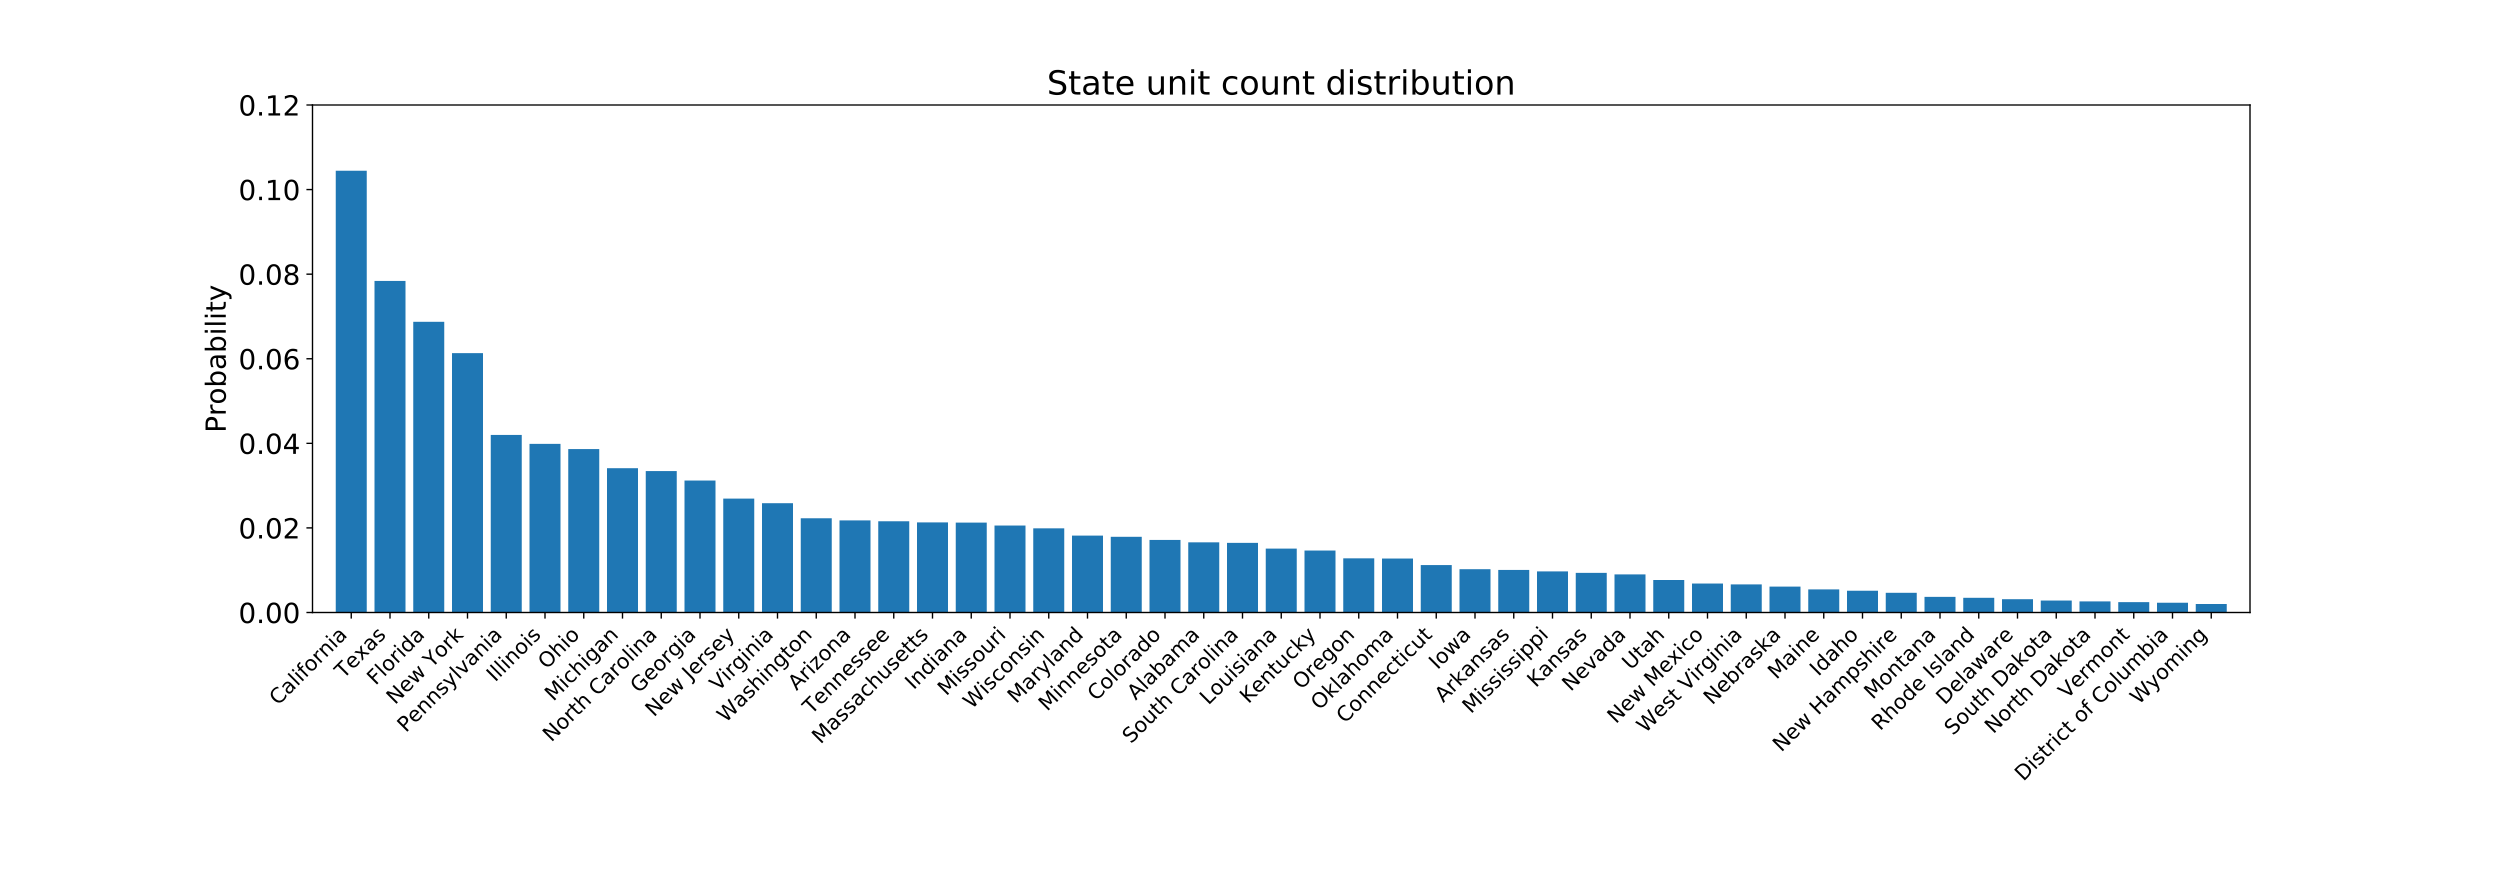 <?xml version="1.0" encoding="utf-8" standalone="no"?>
<!DOCTYPE svg PUBLIC "-//W3C//DTD SVG 1.1//EN"
  "http://www.w3.org/Graphics/SVG/1.1/DTD/svg11.dtd">
<!-- Created with matplotlib (https://matplotlib.org/) -->
<svg height="504pt" version="1.1" viewBox="0 0 1440 504" width="1440pt" xmlns="http://www.w3.org/2000/svg" xmlns:xlink="http://www.w3.org/1999/xlink">
 <defs>
  <style type="text/css">
*{stroke-linecap:butt;stroke-linejoin:round;}
  </style>
 </defs>
 <g id="figure_1">
  <g id="patch_1">
   <path d="M 0 504 
L 1440 504 
L 1440 0 
L 0 0 
z
" style="fill:#ffffff;"/>
  </g>
  <g id="axes_1">
   <g id="patch_2">
    <path d="M 180 352.8 
L 1296 352.8 
L 1296 60.48 
L 180 60.48 
z
" style="fill:#ffffff;"/>
   </g>
   <g id="patch_3">
    <path clip-path="url(#p89dc6475bc)" d="M 193.392 352.8 
L 211.248 352.8 
L 211.248 98.358 
L 193.392 98.358 
z
" style="fill:#1f77b4;"/>
   </g>
   <g id="patch_4">
    <path clip-path="url(#p89dc6475bc)" d="M 215.712 352.8 
L 233.568 352.8 
L 233.568 161.8 
L 215.712 161.8 
z
" style="fill:#1f77b4;"/>
   </g>
   <g id="patch_5">
    <path clip-path="url(#p89dc6475bc)" d="M 238.032 352.8 
L 255.888 352.8 
L 255.888 185.376 
L 238.032 185.376 
z
" style="fill:#1f77b4;"/>
   </g>
   <g id="patch_6">
    <path clip-path="url(#p89dc6475bc)" d="M 260.352 352.8 
L 278.208 352.8 
L 278.208 203.418 
L 260.352 203.418 
z
" style="fill:#1f77b4;"/>
   </g>
   <g id="patch_7">
    <path clip-path="url(#p89dc6475bc)" d="M 282.672 352.8 
L 300.528 352.8 
L 300.528 250.507 
L 282.672 250.507 
z
" style="fill:#1f77b4;"/>
   </g>
   <g id="patch_8">
    <path clip-path="url(#p89dc6475bc)" d="M 304.992 352.8 
L 322.848 352.8 
L 322.848 255.663 
L 304.992 255.663 
z
" style="fill:#1f77b4;"/>
   </g>
   <g id="patch_9">
    <path clip-path="url(#p89dc6475bc)" d="M 327.312 352.8 
L 345.168 352.8 
L 345.168 258.651 
L 327.312 258.651 
z
" style="fill:#1f77b4;"/>
   </g>
   <g id="patch_10">
    <path clip-path="url(#p89dc6475bc)" d="M 349.632 352.8 
L 367.488 352.8 
L 367.488 269.664 
L 349.632 269.664 
z
" style="fill:#1f77b4;"/>
   </g>
   <g id="patch_11">
    <path clip-path="url(#p89dc6475bc)" d="M 371.952 352.8 
L 389.808 352.8 
L 389.808 271.331 
L 371.952 271.331 
z
" style="fill:#1f77b4;"/>
   </g>
   <g id="patch_12">
    <path clip-path="url(#p89dc6475bc)" d="M 394.272 352.8 
L 412.128 352.8 
L 412.128 276.768 
L 394.272 276.768 
z
" style="fill:#1f77b4;"/>
   </g>
   <g id="patch_13">
    <path clip-path="url(#p89dc6475bc)" d="M 416.592 352.8 
L 434.448 352.8 
L 434.448 287.196 
L 416.592 287.196 
z
" style="fill:#1f77b4;"/>
   </g>
   <g id="patch_14">
    <path clip-path="url(#p89dc6475bc)" d="M 438.912 352.8 
L 456.768 352.8 
L 456.768 289.832 
L 438.912 289.832 
z
" style="fill:#1f77b4;"/>
   </g>
   <g id="patch_15">
    <path clip-path="url(#p89dc6475bc)" d="M 461.232 352.8 
L 479.088 352.8 
L 479.088 298.531 
L 461.232 298.531 
z
" style="fill:#1f77b4;"/>
   </g>
   <g id="patch_16">
    <path clip-path="url(#p89dc6475bc)" d="M 483.552 352.8 
L 501.408 352.8 
L 501.408 299.752 
L 483.552 299.752 
z
" style="fill:#1f77b4;"/>
   </g>
   <g id="patch_17">
    <path clip-path="url(#p89dc6475bc)" d="M 505.872 352.8 
L 523.728 352.8 
L 523.728 300.238 
L 505.872 300.238 
z
" style="fill:#1f77b4;"/>
   </g>
   <g id="patch_18">
    <path clip-path="url(#p89dc6475bc)" d="M 528.192 352.8 
L 546.048 352.8 
L 546.048 300.911 
L 528.192 300.911 
z
" style="fill:#1f77b4;"/>
   </g>
   <g id="patch_19">
    <path clip-path="url(#p89dc6475bc)" d="M 550.512 352.8 
L 568.368 352.8 
L 568.368 301.021 
L 550.512 301.021 
z
" style="fill:#1f77b4;"/>
   </g>
   <g id="patch_20">
    <path clip-path="url(#p89dc6475bc)" d="M 572.832 352.8 
L 590.688 352.8 
L 590.688 302.702 
L 572.832 302.702 
z
" style="fill:#1f77b4;"/>
   </g>
   <g id="patch_21">
    <path clip-path="url(#p89dc6475bc)" d="M 595.152 352.8 
L 613.008 352.8 
L 613.008 304.333 
L 595.152 304.333 
z
" style="fill:#1f77b4;"/>
   </g>
   <g id="patch_22">
    <path clip-path="url(#p89dc6475bc)" d="M 617.472 352.8 
L 635.328 352.8 
L 635.328 308.498 
L 617.472 308.498 
z
" style="fill:#1f77b4;"/>
   </g>
   <g id="patch_23">
    <path clip-path="url(#p89dc6475bc)" d="M 639.792 352.8 
L 657.648 352.8 
L 657.648 309.213 
L 639.792 309.213 
z
" style="fill:#1f77b4;"/>
   </g>
   <g id="patch_24">
    <path clip-path="url(#p89dc6475bc)" d="M 662.112 352.8 
L 679.968 352.8 
L 679.968 311.005 
L 662.112 311.005 
z
" style="fill:#1f77b4;"/>
   </g>
   <g id="patch_25">
    <path clip-path="url(#p89dc6475bc)" d="M 684.432 352.8 
L 702.288 352.8 
L 702.288 312.387 
L 684.432 312.387 
z
" style="fill:#1f77b4;"/>
   </g>
   <g id="patch_26">
    <path clip-path="url(#p89dc6475bc)" d="M 706.752 352.8 
L 724.608 352.8 
L 724.608 312.703 
L 706.752 312.703 
z
" style="fill:#1f77b4;"/>
   </g>
   <g id="patch_27">
    <path clip-path="url(#p89dc6475bc)" d="M 729.072 352.8 
L 746.928 352.8 
L 746.928 316.002 
L 729.072 316.002 
z
" style="fill:#1f77b4;"/>
   </g>
   <g id="patch_28">
    <path clip-path="url(#p89dc6475bc)" d="M 751.392 352.8 
L 769.248 352.8 
L 769.248 317.11 
L 751.392 317.11 
z
" style="fill:#1f77b4;"/>
   </g>
   <g id="patch_29">
    <path clip-path="url(#p89dc6475bc)" d="M 773.712 352.8 
L 791.568 352.8 
L 791.568 321.588 
L 773.712 321.588 
z
" style="fill:#1f77b4;"/>
   </g>
   <g id="patch_30">
    <path clip-path="url(#p89dc6475bc)" d="M 796.032 352.8 
L 813.888 352.8 
L 813.888 321.713 
L 796.032 321.713 
z
" style="fill:#1f77b4;"/>
   </g>
   <g id="patch_31">
    <path clip-path="url(#p89dc6475bc)" d="M 818.352 352.8 
L 836.208 352.8 
L 836.208 325.475 
L 818.352 325.475 
z
" style="fill:#1f77b4;"/>
   </g>
   <g id="patch_32">
    <path clip-path="url(#p89dc6475bc)" d="M 840.672 352.8 
L 858.528 352.8 
L 858.528 327.875 
L 840.672 327.875 
z
" style="fill:#1f77b4;"/>
   </g>
   <g id="patch_33">
    <path clip-path="url(#p89dc6475bc)" d="M 862.992 352.8 
L 880.848 352.8 
L 880.848 328.263 
L 862.992 328.263 
z
" style="fill:#1f77b4;"/>
   </g>
   <g id="patch_34">
    <path clip-path="url(#p89dc6475bc)" d="M 885.312 352.8 
L 903.168 352.8 
L 903.168 329.107 
L 885.312 329.107 
z
" style="fill:#1f77b4;"/>
   </g>
   <g id="patch_35">
    <path clip-path="url(#p89dc6475bc)" d="M 907.632 352.8 
L 925.488 352.8 
L 925.488 329.954 
L 907.632 329.954 
z
" style="fill:#1f77b4;"/>
   </g>
   <g id="patch_36">
    <path clip-path="url(#p89dc6475bc)" d="M 929.952 352.8 
L 947.808 352.8 
L 947.808 330.84 
L 929.952 330.84 
z
" style="fill:#1f77b4;"/>
   </g>
   <g id="patch_37">
    <path clip-path="url(#p89dc6475bc)" d="M 952.272 352.8 
L 970.128 352.8 
L 970.128 334.068 
L 952.272 334.068 
z
" style="fill:#1f77b4;"/>
   </g>
   <g id="patch_38">
    <path clip-path="url(#p89dc6475bc)" d="M 974.592 352.8 
L 992.448 352.8 
L 992.448 336.109 
L 974.592 336.109 
z
" style="fill:#1f77b4;"/>
   </g>
   <g id="patch_39">
    <path clip-path="url(#p89dc6475bc)" d="M 996.912 352.8 
L 1014.768 352.8 
L 1014.768 336.616 
L 996.912 336.616 
z
" style="fill:#1f77b4;"/>
   </g>
   <g id="patch_40">
    <path clip-path="url(#p89dc6475bc)" d="M 1019.232 352.8 
L 1037.088 352.8 
L 1037.088 337.892 
L 1019.232 337.892 
z
" style="fill:#1f77b4;"/>
   </g>
   <g id="patch_41">
    <path clip-path="url(#p89dc6475bc)" d="M 1041.552 352.8 
L 1059.408 352.8 
L 1059.408 339.499 
L 1041.552 339.499 
z
" style="fill:#1f77b4;"/>
   </g>
   <g id="patch_42">
    <path clip-path="url(#p89dc6475bc)" d="M 1063.872 352.8 
L 1081.728 352.8 
L 1081.728 340.251 
L 1063.872 340.251 
z
" style="fill:#1f77b4;"/>
   </g>
   <g id="patch_43">
    <path clip-path="url(#p89dc6475bc)" d="M 1086.192 352.8 
L 1104.048 352.8 
L 1104.048 341.446 
L 1086.192 341.446 
z
" style="fill:#1f77b4;"/>
   </g>
   <g id="patch_44">
    <path clip-path="url(#p89dc6475bc)" d="M 1108.512 352.8 
L 1126.368 352.8 
L 1126.368 343.811 
L 1108.512 343.811 
z
" style="fill:#1f77b4;"/>
   </g>
   <g id="patch_45">
    <path clip-path="url(#p89dc6475bc)" d="M 1130.832 352.8 
L 1148.688 352.8 
L 1148.688 344.337 
L 1130.832 344.337 
z
" style="fill:#1f77b4;"/>
   </g>
   <g id="patch_46">
    <path clip-path="url(#p89dc6475bc)" d="M 1153.152 352.8 
L 1171.008 352.8 
L 1171.008 345.155 
L 1153.152 345.155 
z
" style="fill:#1f77b4;"/>
   </g>
   <g id="patch_47">
    <path clip-path="url(#p89dc6475bc)" d="M 1175.472 352.8 
L 1193.328 352.8 
L 1193.328 345.925 
L 1175.472 345.925 
z
" style="fill:#1f77b4;"/>
   </g>
   <g id="patch_48">
    <path clip-path="url(#p89dc6475bc)" d="M 1197.792 352.8 
L 1215.648 352.8 
L 1215.648 346.395 
L 1197.792 346.395 
z
" style="fill:#1f77b4;"/>
   </g>
   <g id="patch_49">
    <path clip-path="url(#p89dc6475bc)" d="M 1220.112 352.8 
L 1237.968 352.8 
L 1237.968 346.822 
L 1220.112 346.822 
z
" style="fill:#1f77b4;"/>
   </g>
   <g id="patch_50">
    <path clip-path="url(#p89dc6475bc)" d="M 1242.432 352.8 
L 1260.288 352.8 
L 1260.288 347.19 
L 1242.432 347.19 
z
" style="fill:#1f77b4;"/>
   </g>
   <g id="patch_51">
    <path clip-path="url(#p89dc6475bc)" d="M 1264.752 352.8 
L 1282.608 352.8 
L 1282.608 347.898 
L 1264.752 347.898 
z
" style="fill:#1f77b4;"/>
   </g>
   <g id="matplotlib.axis_1">
    <g id="xtick_1">
     <g id="line2d_1">
      <defs>
       <path d="M 0 0 
L 0 3.5 
" id="m6df28e64ad" style="stroke:#000000;stroke-width:0.8;"/>
      </defs>
      <g>
       <use style="stroke:#000000;stroke-width:0.8;" x="202.32" xlink:href="#m6df28e64ad" y="352.8"/>
      </g>
     </g>
     <g id="text_1">
      <!-- California -->
      <defs>
       <path d="M 64.406 67.281 
L 64.406 56.891 
Q 59.422 61.531 53.781 63.812 
Q 48.141 66.109 41.797 66.109 
Q 29.297 66.109 22.656 58.469 
Q 16.016 50.828 16.016 36.375 
Q 16.016 21.969 22.656 14.328 
Q 29.297 6.688 41.797 6.688 
Q 48.141 6.688 53.781 8.984 
Q 59.422 11.281 64.406 15.922 
L 64.406 5.609 
Q 59.234 2.094 53.438 0.328 
Q 47.656 -1.422 41.219 -1.422 
Q 24.656 -1.422 15.125 8.703 
Q 5.609 18.844 5.609 36.375 
Q 5.609 53.953 15.125 64.078 
Q 24.656 74.219 41.219 74.219 
Q 47.75 74.219 53.531 72.484 
Q 59.328 70.75 64.406 67.281 
z
" id="DejaVuSans-67"/>
       <path d="M 34.281 27.484 
Q 23.391 27.484 19.188 25 
Q 14.984 22.516 14.984 16.5 
Q 14.984 11.719 18.141 8.906 
Q 21.297 6.109 26.703 6.109 
Q 34.188 6.109 38.703 11.406 
Q 43.219 16.703 43.219 25.484 
L 43.219 27.484 
z
M 52.203 31.203 
L 52.203 0 
L 43.219 0 
L 43.219 8.297 
Q 40.141 3.328 35.547 0.953 
Q 30.953 -1.422 24.312 -1.422 
Q 15.922 -1.422 10.953 3.297 
Q 6 8.016 6 15.922 
Q 6 25.141 12.172 29.828 
Q 18.359 34.516 30.609 34.516 
L 43.219 34.516 
L 43.219 35.406 
Q 43.219 41.609 39.141 45 
Q 35.062 48.391 27.688 48.391 
Q 23 48.391 18.547 47.266 
Q 14.109 46.141 10.016 43.891 
L 10.016 52.203 
Q 14.938 54.109 19.578 55.047 
Q 24.219 56 28.609 56 
Q 40.484 56 46.344 49.844 
Q 52.203 43.703 52.203 31.203 
z
" id="DejaVuSans-97"/>
       <path d="M 9.422 75.984 
L 18.406 75.984 
L 18.406 0 
L 9.422 0 
z
" id="DejaVuSans-108"/>
       <path d="M 9.422 54.688 
L 18.406 54.688 
L 18.406 0 
L 9.422 0 
z
M 9.422 75.984 
L 18.406 75.984 
L 18.406 64.594 
L 9.422 64.594 
z
" id="DejaVuSans-105"/>
       <path d="M 37.109 75.984 
L 37.109 68.5 
L 28.516 68.5 
Q 23.688 68.5 21.797 66.547 
Q 19.922 64.594 19.922 59.516 
L 19.922 54.688 
L 34.719 54.688 
L 34.719 47.703 
L 19.922 47.703 
L 19.922 0 
L 10.891 0 
L 10.891 47.703 
L 2.297 47.703 
L 2.297 54.688 
L 10.891 54.688 
L 10.891 58.5 
Q 10.891 67.625 15.141 71.797 
Q 19.391 75.984 28.609 75.984 
z
" id="DejaVuSans-102"/>
       <path d="M 30.609 48.391 
Q 23.391 48.391 19.188 42.75 
Q 14.984 37.109 14.984 27.297 
Q 14.984 17.484 19.156 11.844 
Q 23.344 6.203 30.609 6.203 
Q 37.797 6.203 41.984 11.859 
Q 46.188 17.531 46.188 27.297 
Q 46.188 37.016 41.984 42.703 
Q 37.797 48.391 30.609 48.391 
z
M 30.609 56 
Q 42.328 56 49.016 48.375 
Q 55.719 40.766 55.719 27.297 
Q 55.719 13.875 49.016 6.219 
Q 42.328 -1.422 30.609 -1.422 
Q 18.844 -1.422 12.172 6.219 
Q 5.516 13.875 5.516 27.297 
Q 5.516 40.766 12.172 48.375 
Q 18.844 56 30.609 56 
z
" id="DejaVuSans-111"/>
       <path d="M 41.109 46.297 
Q 39.594 47.172 37.812 47.578 
Q 36.031 48 33.891 48 
Q 26.266 48 22.188 43.047 
Q 18.109 38.094 18.109 28.812 
L 18.109 0 
L 9.078 0 
L 9.078 54.688 
L 18.109 54.688 
L 18.109 46.188 
Q 20.953 51.172 25.484 53.578 
Q 30.031 56 36.531 56 
Q 37.453 56 38.578 55.875 
Q 39.703 55.766 41.062 55.516 
z
" id="DejaVuSans-114"/>
       <path d="M 54.891 33.016 
L 54.891 0 
L 45.906 0 
L 45.906 32.719 
Q 45.906 40.484 42.875 44.328 
Q 39.844 48.188 33.797 48.188 
Q 26.516 48.188 22.312 43.547 
Q 18.109 38.922 18.109 30.906 
L 18.109 0 
L 9.078 0 
L 9.078 54.688 
L 18.109 54.688 
L 18.109 46.188 
Q 21.344 51.125 25.703 53.562 
Q 30.078 56 35.797 56 
Q 45.219 56 50.047 50.172 
Q 54.891 44.344 54.891 33.016 
z
" id="DejaVuSans-110"/>
      </defs>
      <g transform="translate(160.115 406.688)rotate(-45)scale(0.12 -0.12)">
       <use xlink:href="#DejaVuSans-67"/>
       <use x="69.824" xlink:href="#DejaVuSans-97"/>
       <use x="131.104" xlink:href="#DejaVuSans-108"/>
       <use x="158.887" xlink:href="#DejaVuSans-105"/>
       <use x="186.67" xlink:href="#DejaVuSans-102"/>
       <use x="221.875" xlink:href="#DejaVuSans-111"/>
       <use x="283.057" xlink:href="#DejaVuSans-114"/>
       <use x="324.154" xlink:href="#DejaVuSans-110"/>
       <use x="387.533" xlink:href="#DejaVuSans-105"/>
       <use x="415.316" xlink:href="#DejaVuSans-97"/>
      </g>
     </g>
    </g>
    <g id="xtick_2">
     <g id="line2d_2">
      <g>
       <use style="stroke:#000000;stroke-width:0.8;" x="224.64" xlink:href="#m6df28e64ad" y="352.8"/>
      </g>
     </g>
     <g id="text_2">
      <!-- Texas -->
      <defs>
       <path d="M -0.297 72.906 
L 61.375 72.906 
L 61.375 64.594 
L 35.5 64.594 
L 35.5 0 
L 25.594 0 
L 25.594 64.594 
L -0.297 64.594 
z
" id="DejaVuSans-84"/>
       <path d="M 56.203 29.594 
L 56.203 25.203 
L 14.891 25.203 
Q 15.484 15.922 20.484 11.062 
Q 25.484 6.203 34.422 6.203 
Q 39.594 6.203 44.453 7.469 
Q 49.312 8.734 54.109 11.281 
L 54.109 2.781 
Q 49.266 0.734 44.188 -0.344 
Q 39.109 -1.422 33.891 -1.422 
Q 20.797 -1.422 13.156 6.188 
Q 5.516 13.812 5.516 26.812 
Q 5.516 40.234 12.766 48.109 
Q 20.016 56 32.328 56 
Q 43.359 56 49.781 48.891 
Q 56.203 41.797 56.203 29.594 
z
M 47.219 32.234 
Q 47.125 39.594 43.094 43.984 
Q 39.062 48.391 32.422 48.391 
Q 24.906 48.391 20.391 44.141 
Q 15.875 39.891 15.188 32.172 
z
" id="DejaVuSans-101"/>
       <path d="M 54.891 54.688 
L 35.109 28.078 
L 55.906 0 
L 45.312 0 
L 29.391 21.484 
L 13.484 0 
L 2.875 0 
L 24.125 28.609 
L 4.688 54.688 
L 15.281 54.688 
L 29.781 35.203 
L 44.281 54.688 
z
" id="DejaVuSans-120"/>
       <path d="M 44.281 53.078 
L 44.281 44.578 
Q 40.484 46.531 36.375 47.5 
Q 32.281 48.484 27.875 48.484 
Q 21.188 48.484 17.844 46.438 
Q 14.5 44.391 14.5 40.281 
Q 14.5 37.156 16.891 35.375 
Q 19.281 33.594 26.516 31.984 
L 29.594 31.297 
Q 39.156 29.25 43.188 25.516 
Q 47.219 21.781 47.219 15.094 
Q 47.219 7.469 41.188 3.016 
Q 35.156 -1.422 24.609 -1.422 
Q 20.219 -1.422 15.453 -0.562 
Q 10.688 0.297 5.422 2 
L 5.422 11.281 
Q 10.406 8.688 15.234 7.391 
Q 20.062 6.109 24.812 6.109 
Q 31.156 6.109 34.562 8.281 
Q 37.984 10.453 37.984 14.406 
Q 37.984 18.062 35.516 20.016 
Q 33.062 21.969 24.703 23.781 
L 21.578 24.516 
Q 13.234 26.266 9.516 29.906 
Q 5.812 33.547 5.812 39.891 
Q 5.812 47.609 11.281 51.797 
Q 16.75 56 26.812 56 
Q 31.781 56 36.172 55.266 
Q 40.578 54.547 44.281 53.078 
z
" id="DejaVuSans-115"/>
      </defs>
      <g transform="translate(197.853 391.27)rotate(-45)scale(0.12 -0.12)">
       <use xlink:href="#DejaVuSans-84"/>
       <use x="60.818" xlink:href="#DejaVuSans-101"/>
       <use x="122.326" xlink:href="#DejaVuSans-120"/>
       <use x="181.506" xlink:href="#DejaVuSans-97"/>
       <use x="242.785" xlink:href="#DejaVuSans-115"/>
      </g>
     </g>
    </g>
    <g id="xtick_3">
     <g id="line2d_3">
      <g>
       <use style="stroke:#000000;stroke-width:0.8;" x="246.96" xlink:href="#m6df28e64ad" y="352.8"/>
      </g>
     </g>
     <g id="text_3">
      <!-- Florida -->
      <defs>
       <path d="M 9.812 72.906 
L 51.703 72.906 
L 51.703 64.594 
L 19.672 64.594 
L 19.672 43.109 
L 48.578 43.109 
L 48.578 34.812 
L 19.672 34.812 
L 19.672 0 
L 9.812 0 
z
" id="DejaVuSans-70"/>
       <path d="M 45.406 46.391 
L 45.406 75.984 
L 54.391 75.984 
L 54.391 0 
L 45.406 0 
L 45.406 8.203 
Q 42.578 3.328 38.25 0.953 
Q 33.938 -1.422 27.875 -1.422 
Q 17.969 -1.422 11.734 6.484 
Q 5.516 14.406 5.516 27.297 
Q 5.516 40.188 11.734 48.094 
Q 17.969 56 27.875 56 
Q 33.938 56 38.25 53.625 
Q 42.578 51.266 45.406 46.391 
z
M 14.797 27.297 
Q 14.797 17.391 18.875 11.75 
Q 22.953 6.109 30.078 6.109 
Q 37.203 6.109 41.297 11.75 
Q 45.406 17.391 45.406 27.297 
Q 45.406 37.203 41.297 42.844 
Q 37.203 48.484 30.078 48.484 
Q 22.953 48.484 18.875 42.844 
Q 14.797 37.203 14.797 27.297 
z
" id="DejaVuSans-100"/>
      </defs>
      <g transform="translate(216.333 395.109)rotate(-45)scale(0.12 -0.12)">
       <use xlink:href="#DejaVuSans-70"/>
       <use x="57.52" xlink:href="#DejaVuSans-108"/>
       <use x="85.303" xlink:href="#DejaVuSans-111"/>
       <use x="146.484" xlink:href="#DejaVuSans-114"/>
       <use x="187.598" xlink:href="#DejaVuSans-105"/>
       <use x="215.381" xlink:href="#DejaVuSans-100"/>
       <use x="278.857" xlink:href="#DejaVuSans-97"/>
      </g>
     </g>
    </g>
    <g id="xtick_4">
     <g id="line2d_4">
      <g>
       <use style="stroke:#000000;stroke-width:0.8;" x="269.28" xlink:href="#m6df28e64ad" y="352.8"/>
      </g>
     </g>
     <g id="text_4">
      <!-- New York -->
      <defs>
       <path d="M 9.812 72.906 
L 23.094 72.906 
L 55.422 11.922 
L 55.422 72.906 
L 64.984 72.906 
L 64.984 0 
L 51.703 0 
L 19.391 60.984 
L 19.391 0 
L 9.812 0 
z
" id="DejaVuSans-78"/>
       <path d="M 4.203 54.688 
L 13.188 54.688 
L 24.422 12.016 
L 35.594 54.688 
L 46.188 54.688 
L 57.422 12.016 
L 68.609 54.688 
L 77.594 54.688 
L 63.281 0 
L 52.688 0 
L 40.922 44.828 
L 29.109 0 
L 18.5 0 
z
" id="DejaVuSans-119"/>
       <path id="DejaVuSans-32"/>
       <path d="M -0.203 72.906 
L 10.406 72.906 
L 30.609 42.922 
L 50.688 72.906 
L 61.281 72.906 
L 35.5 34.719 
L 35.5 0 
L 25.594 0 
L 25.594 34.719 
z
" id="DejaVuSans-89"/>
       <path d="M 9.078 75.984 
L 18.109 75.984 
L 18.109 31.109 
L 44.922 54.688 
L 56.391 54.688 
L 27.391 29.109 
L 57.625 0 
L 45.906 0 
L 18.109 26.703 
L 18.109 0 
L 9.078 0 
z
" id="DejaVuSans-107"/>
      </defs>
      <g transform="translate(227.551 406.212)rotate(-45)scale(0.12 -0.12)">
       <use xlink:href="#DejaVuSans-78"/>
       <use x="74.805" xlink:href="#DejaVuSans-101"/>
       <use x="136.328" xlink:href="#DejaVuSans-119"/>
       <use x="218.115" xlink:href="#DejaVuSans-32"/>
       <use x="249.902" xlink:href="#DejaVuSans-89"/>
       <use x="310.783" xlink:href="#DejaVuSans-111"/>
       <use x="371.965" xlink:href="#DejaVuSans-114"/>
       <use x="413.078" xlink:href="#DejaVuSans-107"/>
      </g>
     </g>
    </g>
    <g id="xtick_5">
     <g id="line2d_5">
      <g>
       <use style="stroke:#000000;stroke-width:0.8;" x="291.6" xlink:href="#m6df28e64ad" y="352.8"/>
      </g>
     </g>
     <g id="text_5">
      <!-- Pennsylvania -->
      <defs>
       <path d="M 19.672 64.797 
L 19.672 37.406 
L 32.078 37.406 
Q 38.969 37.406 42.719 40.969 
Q 46.484 44.531 46.484 51.125 
Q 46.484 57.672 42.719 61.234 
Q 38.969 64.797 32.078 64.797 
z
M 9.812 72.906 
L 32.078 72.906 
Q 44.344 72.906 50.609 67.359 
Q 56.891 61.812 56.891 51.125 
Q 56.891 40.328 50.609 34.812 
Q 44.344 29.297 32.078 29.297 
L 19.672 29.297 
L 19.672 0 
L 9.812 0 
z
" id="DejaVuSans-80"/>
       <path d="M 32.172 -5.078 
Q 28.375 -14.844 24.75 -17.812 
Q 21.141 -20.797 15.094 -20.797 
L 7.906 -20.797 
L 7.906 -13.281 
L 13.188 -13.281 
Q 16.891 -13.281 18.938 -11.516 
Q 21 -9.766 23.484 -3.219 
L 25.094 0.875 
L 2.984 54.688 
L 12.5 54.688 
L 29.594 11.922 
L 46.688 54.688 
L 56.203 54.688 
z
" id="DejaVuSans-121"/>
       <path d="M 2.984 54.688 
L 12.5 54.688 
L 29.594 8.797 
L 46.688 54.688 
L 56.203 54.688 
L 35.688 0 
L 23.484 0 
z
" id="DejaVuSans-118"/>
      </defs>
      <g transform="translate(233.79 422.293)rotate(-45)scale(0.12 -0.12)">
       <use xlink:href="#DejaVuSans-80"/>
       <use x="60.256" xlink:href="#DejaVuSans-101"/>
       <use x="121.779" xlink:href="#DejaVuSans-110"/>
       <use x="185.158" xlink:href="#DejaVuSans-110"/>
       <use x="248.537" xlink:href="#DejaVuSans-115"/>
       <use x="300.637" xlink:href="#DejaVuSans-121"/>
       <use x="359.816" xlink:href="#DejaVuSans-108"/>
       <use x="387.6" xlink:href="#DejaVuSans-118"/>
       <use x="446.779" xlink:href="#DejaVuSans-97"/>
       <use x="508.059" xlink:href="#DejaVuSans-110"/>
       <use x="571.438" xlink:href="#DejaVuSans-105"/>
       <use x="599.221" xlink:href="#DejaVuSans-97"/>
      </g>
     </g>
    </g>
    <g id="xtick_6">
     <g id="line2d_6">
      <g>
       <use style="stroke:#000000;stroke-width:0.8;" x="313.92" xlink:href="#m6df28e64ad" y="352.8"/>
      </g>
     </g>
     <g id="text_6">
      <!-- Illinois -->
      <defs>
       <path d="M 9.812 72.906 
L 19.672 72.906 
L 19.672 0 
L 9.812 0 
z
" id="DejaVuSans-73"/>
      </defs>
      <g transform="translate(285.233 393.17)rotate(-45)scale(0.12 -0.12)">
       <use xlink:href="#DejaVuSans-73"/>
       <use x="29.492" xlink:href="#DejaVuSans-108"/>
       <use x="57.275" xlink:href="#DejaVuSans-108"/>
       <use x="85.059" xlink:href="#DejaVuSans-105"/>
       <use x="112.842" xlink:href="#DejaVuSans-110"/>
       <use x="176.221" xlink:href="#DejaVuSans-111"/>
       <use x="237.402" xlink:href="#DejaVuSans-105"/>
       <use x="265.186" xlink:href="#DejaVuSans-115"/>
      </g>
     </g>
    </g>
    <g id="xtick_7">
     <g id="line2d_7">
      <g>
       <use style="stroke:#000000;stroke-width:0.8;" x="336.24" xlink:href="#m6df28e64ad" y="352.8"/>
      </g>
     </g>
     <g id="text_7">
      <!-- Ohio -->
      <defs>
       <path d="M 39.406 66.219 
Q 28.656 66.219 22.328 58.203 
Q 16.016 50.203 16.016 36.375 
Q 16.016 22.609 22.328 14.594 
Q 28.656 6.594 39.406 6.594 
Q 50.141 6.594 56.422 14.594 
Q 62.703 22.609 62.703 36.375 
Q 62.703 50.203 56.422 58.203 
Q 50.141 66.219 39.406 66.219 
z
M 39.406 74.219 
Q 54.734 74.219 63.906 63.938 
Q 73.094 53.656 73.094 36.375 
Q 73.094 19.141 63.906 8.859 
Q 54.734 -1.422 39.406 -1.422 
Q 24.031 -1.422 14.812 8.828 
Q 5.609 19.094 5.609 36.375 
Q 5.609 53.656 14.812 63.938 
Q 24.031 74.219 39.406 74.219 
z
" id="DejaVuSans-79"/>
       <path d="M 54.891 33.016 
L 54.891 0 
L 45.906 0 
L 45.906 32.719 
Q 45.906 40.484 42.875 44.328 
Q 39.844 48.188 33.797 48.188 
Q 26.516 48.188 22.312 43.547 
Q 18.109 38.922 18.109 30.906 
L 18.109 0 
L 9.078 0 
L 9.078 75.984 
L 18.109 75.984 
L 18.109 46.188 
Q 21.344 51.125 25.703 53.562 
Q 30.078 56 35.797 56 
Q 45.219 56 50.047 50.172 
Q 54.891 44.344 54.891 33.016 
z
" id="DejaVuSans-104"/>
      </defs>
      <g transform="translate(314.869 385.854)rotate(-45)scale(0.12 -0.12)">
       <use xlink:href="#DejaVuSans-79"/>
       <use x="78.711" xlink:href="#DejaVuSans-104"/>
       <use x="142.09" xlink:href="#DejaVuSans-105"/>
       <use x="169.873" xlink:href="#DejaVuSans-111"/>
      </g>
     </g>
    </g>
    <g id="xtick_8">
     <g id="line2d_8">
      <g>
       <use style="stroke:#000000;stroke-width:0.8;" x="358.56" xlink:href="#m6df28e64ad" y="352.8"/>
      </g>
     </g>
     <g id="text_8">
      <!-- Michigan -->
      <defs>
       <path d="M 9.812 72.906 
L 24.516 72.906 
L 43.109 23.297 
L 61.812 72.906 
L 76.516 72.906 
L 76.516 0 
L 66.891 0 
L 66.891 64.016 
L 48.094 14.016 
L 38.188 14.016 
L 19.391 64.016 
L 19.391 0 
L 9.812 0 
z
" id="DejaVuSans-77"/>
       <path d="M 48.781 52.594 
L 48.781 44.188 
Q 44.969 46.297 41.141 47.344 
Q 37.312 48.391 33.406 48.391 
Q 24.656 48.391 19.812 42.844 
Q 14.984 37.312 14.984 27.297 
Q 14.984 17.281 19.812 11.734 
Q 24.656 6.203 33.406 6.203 
Q 37.312 6.203 41.141 7.25 
Q 44.969 8.297 48.781 10.406 
L 48.781 2.094 
Q 45.016 0.344 40.984 -0.531 
Q 36.969 -1.422 32.422 -1.422 
Q 20.062 -1.422 12.781 6.344 
Q 5.516 14.109 5.516 27.297 
Q 5.516 40.672 12.859 48.328 
Q 20.219 56 33.016 56 
Q 37.156 56 41.109 55.141 
Q 45.062 54.297 48.781 52.594 
z
" id="DejaVuSans-99"/>
       <path d="M 45.406 27.984 
Q 45.406 37.75 41.375 43.109 
Q 37.359 48.484 30.078 48.484 
Q 22.859 48.484 18.828 43.109 
Q 14.797 37.75 14.797 27.984 
Q 14.797 18.266 18.828 12.891 
Q 22.859 7.516 30.078 7.516 
Q 37.359 7.516 41.375 12.891 
Q 45.406 18.266 45.406 27.984 
z
M 54.391 6.781 
Q 54.391 -7.172 48.188 -13.984 
Q 42 -20.797 29.203 -20.797 
Q 24.469 -20.797 20.266 -20.094 
Q 16.062 -19.391 12.109 -17.922 
L 12.109 -9.188 
Q 16.062 -11.328 19.922 -12.344 
Q 23.781 -13.375 27.781 -13.375 
Q 36.625 -13.375 41.016 -8.766 
Q 45.406 -4.156 45.406 5.172 
L 45.406 9.625 
Q 42.625 4.781 38.281 2.391 
Q 33.938 0 27.875 0 
Q 17.828 0 11.672 7.656 
Q 5.516 15.328 5.516 27.984 
Q 5.516 40.672 11.672 48.328 
Q 17.828 56 27.875 56 
Q 33.938 56 38.281 53.609 
Q 42.625 51.219 45.406 46.391 
L 45.406 54.688 
L 54.391 54.688 
z
" id="DejaVuSans-103"/>
      </defs>
      <g transform="translate(318.752 404.291)rotate(-45)scale(0.12 -0.12)">
       <use xlink:href="#DejaVuSans-77"/>
       <use x="86.279" xlink:href="#DejaVuSans-105"/>
       <use x="114.062" xlink:href="#DejaVuSans-99"/>
       <use x="169.043" xlink:href="#DejaVuSans-104"/>
       <use x="232.422" xlink:href="#DejaVuSans-105"/>
       <use x="260.205" xlink:href="#DejaVuSans-103"/>
       <use x="323.682" xlink:href="#DejaVuSans-97"/>
       <use x="384.961" xlink:href="#DejaVuSans-110"/>
      </g>
     </g>
    </g>
    <g id="xtick_9">
     <g id="line2d_9">
      <g>
       <use style="stroke:#000000;stroke-width:0.8;" x="380.88" xlink:href="#m6df28e64ad" y="352.8"/>
      </g>
     </g>
     <g id="text_9">
      <!-- North Carolina -->
      <defs>
       <path d="M 18.312 70.219 
L 18.312 54.688 
L 36.812 54.688 
L 36.812 47.703 
L 18.312 47.703 
L 18.312 18.016 
Q 18.312 11.328 20.141 9.422 
Q 21.969 7.516 27.594 7.516 
L 36.812 7.516 
L 36.812 0 
L 27.594 0 
Q 17.188 0 13.234 3.875 
Q 9.281 7.766 9.281 18.016 
L 9.281 47.703 
L 2.688 47.703 
L 2.688 54.688 
L 9.281 54.688 
L 9.281 70.219 
z
" id="DejaVuSans-116"/>
      </defs>
      <g transform="translate(317.592 427.771)rotate(-45)scale(0.12 -0.12)">
       <use xlink:href="#DejaVuSans-78"/>
       <use x="74.805" xlink:href="#DejaVuSans-111"/>
       <use x="135.986" xlink:href="#DejaVuSans-114"/>
       <use x="177.1" xlink:href="#DejaVuSans-116"/>
       <use x="216.309" xlink:href="#DejaVuSans-104"/>
       <use x="279.688" xlink:href="#DejaVuSans-32"/>
       <use x="311.475" xlink:href="#DejaVuSans-67"/>
       <use x="381.299" xlink:href="#DejaVuSans-97"/>
       <use x="442.578" xlink:href="#DejaVuSans-114"/>
       <use x="483.66" xlink:href="#DejaVuSans-111"/>
       <use x="544.842" xlink:href="#DejaVuSans-108"/>
       <use x="572.625" xlink:href="#DejaVuSans-105"/>
       <use x="600.408" xlink:href="#DejaVuSans-110"/>
       <use x="663.787" xlink:href="#DejaVuSans-97"/>
      </g>
     </g>
    </g>
    <g id="xtick_10">
     <g id="line2d_10">
      <g>
       <use style="stroke:#000000;stroke-width:0.8;" x="403.2" xlink:href="#m6df28e64ad" y="352.8"/>
      </g>
     </g>
     <g id="text_10">
      <!-- Georgia -->
      <defs>
       <path d="M 59.516 10.406 
L 59.516 29.984 
L 43.406 29.984 
L 43.406 38.094 
L 69.281 38.094 
L 69.281 6.781 
Q 63.578 2.734 56.688 0.656 
Q 49.812 -1.422 42 -1.422 
Q 24.906 -1.422 15.25 8.562 
Q 5.609 18.562 5.609 36.375 
Q 5.609 54.25 15.25 64.234 
Q 24.906 74.219 42 74.219 
Q 49.125 74.219 55.547 72.453 
Q 61.969 70.703 67.391 67.281 
L 67.391 56.781 
Q 61.922 61.422 55.766 63.766 
Q 49.609 66.109 42.828 66.109 
Q 29.438 66.109 22.719 58.641 
Q 16.016 51.172 16.016 36.375 
Q 16.016 21.625 22.719 14.156 
Q 29.438 6.688 42.828 6.688 
Q 48.047 6.688 52.141 7.594 
Q 56.25 8.5 59.516 10.406 
z
" id="DejaVuSans-71"/>
      </defs>
      <g transform="translate(368.017 399.666)rotate(-45)scale(0.12 -0.12)">
       <use xlink:href="#DejaVuSans-71"/>
       <use x="77.49" xlink:href="#DejaVuSans-101"/>
       <use x="139.014" xlink:href="#DejaVuSans-111"/>
       <use x="200.195" xlink:href="#DejaVuSans-114"/>
       <use x="241.293" xlink:href="#DejaVuSans-103"/>
       <use x="304.77" xlink:href="#DejaVuSans-105"/>
       <use x="332.553" xlink:href="#DejaVuSans-97"/>
      </g>
     </g>
    </g>
    <g id="xtick_11">
     <g id="line2d_11">
      <g>
       <use style="stroke:#000000;stroke-width:0.8;" x="425.52" xlink:href="#m6df28e64ad" y="352.8"/>
      </g>
     </g>
     <g id="text_11">
      <!-- New Jersey -->
      <defs>
       <path d="M 9.812 72.906 
L 19.672 72.906 
L 19.672 5.078 
Q 19.672 -8.109 14.672 -14.062 
Q 9.672 -20.016 -1.422 -20.016 
L -5.172 -20.016 
L -5.172 -11.719 
L -2.094 -11.719 
Q 4.438 -11.719 7.125 -8.047 
Q 9.812 -4.391 9.812 5.078 
z
" id="DejaVuSans-74"/>
      </defs>
      <g transform="translate(376.674 413.329)rotate(-45)scale(0.12 -0.12)">
       <use xlink:href="#DejaVuSans-78"/>
       <use x="74.805" xlink:href="#DejaVuSans-101"/>
       <use x="136.328" xlink:href="#DejaVuSans-119"/>
       <use x="218.115" xlink:href="#DejaVuSans-32"/>
       <use x="249.902" xlink:href="#DejaVuSans-74"/>
       <use x="279.395" xlink:href="#DejaVuSans-101"/>
       <use x="340.918" xlink:href="#DejaVuSans-114"/>
       <use x="382.031" xlink:href="#DejaVuSans-115"/>
       <use x="434.131" xlink:href="#DejaVuSans-101"/>
       <use x="495.654" xlink:href="#DejaVuSans-121"/>
      </g>
     </g>
    </g>
    <g id="xtick_12">
     <g id="line2d_12">
      <g>
       <use style="stroke:#000000;stroke-width:0.8;" x="447.84" xlink:href="#m6df28e64ad" y="352.8"/>
      </g>
     </g>
     <g id="text_12">
      <!-- Virginia -->
      <defs>
       <path d="M 28.609 0 
L 0.781 72.906 
L 11.078 72.906 
L 34.188 11.531 
L 57.328 72.906 
L 67.578 72.906 
L 39.797 0 
z
" id="DejaVuSans-86"/>
      </defs>
      <g transform="translate(413.75 398.572)rotate(-45)scale(0.12 -0.12)">
       <use xlink:href="#DejaVuSans-86"/>
       <use x="68.377" xlink:href="#DejaVuSans-105"/>
       <use x="96.16" xlink:href="#DejaVuSans-114"/>
       <use x="137.258" xlink:href="#DejaVuSans-103"/>
       <use x="200.734" xlink:href="#DejaVuSans-105"/>
       <use x="228.518" xlink:href="#DejaVuSans-110"/>
       <use x="291.896" xlink:href="#DejaVuSans-105"/>
       <use x="319.68" xlink:href="#DejaVuSans-97"/>
      </g>
     </g>
    </g>
    <g id="xtick_13">
     <g id="line2d_13">
      <g>
       <use style="stroke:#000000;stroke-width:0.8;" x="470.16" xlink:href="#m6df28e64ad" y="352.8"/>
      </g>
     </g>
     <g id="text_13">
      <!-- Washington -->
      <defs>
       <path d="M 3.328 72.906 
L 13.281 72.906 
L 28.609 11.281 
L 43.891 72.906 
L 54.984 72.906 
L 70.312 11.281 
L 85.594 72.906 
L 95.609 72.906 
L 77.297 0 
L 64.891 0 
L 49.516 63.281 
L 33.984 0 
L 21.578 0 
z
" id="DejaVuSans-87"/>
      </defs>
      <g transform="translate(417.998 416.645)rotate(-45)scale(0.12 -0.12)">
       <use xlink:href="#DejaVuSans-87"/>
       <use x="98.783" xlink:href="#DejaVuSans-97"/>
       <use x="160.062" xlink:href="#DejaVuSans-115"/>
       <use x="212.162" xlink:href="#DejaVuSans-104"/>
       <use x="275.541" xlink:href="#DejaVuSans-105"/>
       <use x="303.324" xlink:href="#DejaVuSans-110"/>
       <use x="366.703" xlink:href="#DejaVuSans-103"/>
       <use x="430.18" xlink:href="#DejaVuSans-116"/>
       <use x="469.389" xlink:href="#DejaVuSans-111"/>
       <use x="530.57" xlink:href="#DejaVuSans-110"/>
      </g>
     </g>
    </g>
    <g id="xtick_14">
     <g id="line2d_14">
      <g>
       <use style="stroke:#000000;stroke-width:0.8;" x="492.48" xlink:href="#m6df28e64ad" y="352.8"/>
      </g>
     </g>
     <g id="text_14">
      <!-- Arizona -->
      <defs>
       <path d="M 34.188 63.188 
L 20.797 26.906 
L 47.609 26.906 
z
M 28.609 72.906 
L 39.797 72.906 
L 67.578 0 
L 57.328 0 
L 50.688 18.703 
L 17.828 18.703 
L 11.188 0 
L 0.781 0 
z
" id="DejaVuSans-65"/>
       <path d="M 5.516 54.688 
L 48.188 54.688 
L 48.188 46.484 
L 14.406 7.172 
L 48.188 7.172 
L 48.188 0 
L 4.297 0 
L 4.297 8.203 
L 38.094 47.516 
L 5.516 47.516 
z
" id="DejaVuSans-122"/>
      </defs>
      <g transform="translate(458.842 398.12)rotate(-45)scale(0.12 -0.12)">
       <use xlink:href="#DejaVuSans-65"/>
       <use x="68.408" xlink:href="#DejaVuSans-114"/>
       <use x="109.521" xlink:href="#DejaVuSans-105"/>
       <use x="137.305" xlink:href="#DejaVuSans-122"/>
       <use x="189.795" xlink:href="#DejaVuSans-111"/>
       <use x="250.977" xlink:href="#DejaVuSans-110"/>
       <use x="314.355" xlink:href="#DejaVuSans-97"/>
      </g>
     </g>
    </g>
    <g id="xtick_15">
     <g id="line2d_15">
      <g>
       <use style="stroke:#000000;stroke-width:0.8;" x="514.8" xlink:href="#m6df28e64ad" y="352.8"/>
      </g>
     </g>
     <g id="text_15">
      <!-- Tennessee -->
      <g transform="translate(467.395 411.888)rotate(-45)scale(0.12 -0.12)">
       <use xlink:href="#DejaVuSans-84"/>
       <use x="60.818" xlink:href="#DejaVuSans-101"/>
       <use x="122.342" xlink:href="#DejaVuSans-110"/>
       <use x="185.721" xlink:href="#DejaVuSans-110"/>
       <use x="249.1" xlink:href="#DejaVuSans-101"/>
       <use x="310.623" xlink:href="#DejaVuSans-115"/>
       <use x="362.723" xlink:href="#DejaVuSans-115"/>
       <use x="414.822" xlink:href="#DejaVuSans-101"/>
       <use x="476.346" xlink:href="#DejaVuSans-101"/>
      </g>
     </g>
    </g>
    <g id="xtick_16">
     <g id="line2d_16">
      <g>
       <use style="stroke:#000000;stroke-width:0.8;" x="537.12" xlink:href="#m6df28e64ad" y="352.8"/>
      </g>
     </g>
     <g id="text_16">
      <!-- Massachusetts -->
      <defs>
       <path d="M 8.5 21.578 
L 8.5 54.688 
L 17.484 54.688 
L 17.484 21.922 
Q 17.484 14.156 20.5 10.266 
Q 23.531 6.391 29.594 6.391 
Q 36.859 6.391 41.078 11.031 
Q 45.312 15.672 45.312 23.688 
L 45.312 54.688 
L 54.297 54.688 
L 54.297 0 
L 45.312 0 
L 45.312 8.406 
Q 42.047 3.422 37.719 1 
Q 33.406 -1.422 27.688 -1.422 
Q 18.266 -1.422 13.375 4.438 
Q 8.5 10.297 8.5 21.578 
z
M 31.109 56 
z
" id="DejaVuSans-117"/>
      </defs>
      <g transform="translate(472.658 428.944)rotate(-45)scale(0.12 -0.12)">
       <use xlink:href="#DejaVuSans-77"/>
       <use x="86.279" xlink:href="#DejaVuSans-97"/>
       <use x="147.559" xlink:href="#DejaVuSans-115"/>
       <use x="199.658" xlink:href="#DejaVuSans-115"/>
       <use x="251.758" xlink:href="#DejaVuSans-97"/>
       <use x="313.037" xlink:href="#DejaVuSans-99"/>
       <use x="368.018" xlink:href="#DejaVuSans-104"/>
       <use x="431.396" xlink:href="#DejaVuSans-117"/>
       <use x="494.775" xlink:href="#DejaVuSans-115"/>
       <use x="546.875" xlink:href="#DejaVuSans-101"/>
       <use x="608.398" xlink:href="#DejaVuSans-116"/>
       <use x="647.607" xlink:href="#DejaVuSans-116"/>
       <use x="686.816" xlink:href="#DejaVuSans-115"/>
      </g>
     </g>
    </g>
    <g id="xtick_17">
     <g id="line2d_17">
      <g>
       <use style="stroke:#000000;stroke-width:0.8;" x="559.44" xlink:href="#m6df28e64ad" y="352.8"/>
      </g>
     </g>
     <g id="text_17">
      <!-- Indiana -->
      <g transform="translate(526.273 397.65)rotate(-45)scale(0.12 -0.12)">
       <use xlink:href="#DejaVuSans-73"/>
       <use x="29.492" xlink:href="#DejaVuSans-110"/>
       <use x="92.871" xlink:href="#DejaVuSans-100"/>
       <use x="156.348" xlink:href="#DejaVuSans-105"/>
       <use x="184.131" xlink:href="#DejaVuSans-97"/>
       <use x="245.41" xlink:href="#DejaVuSans-110"/>
       <use x="308.789" xlink:href="#DejaVuSans-97"/>
      </g>
     </g>
    </g>
    <g id="xtick_18">
     <g id="line2d_18">
      <g>
       <use style="stroke:#000000;stroke-width:0.8;" x="581.76" xlink:href="#m6df28e64ad" y="352.8"/>
      </g>
     </g>
     <g id="text_18">
      <!-- Missouri -->
      <g transform="translate(545.061 401.182)rotate(-45)scale(0.12 -0.12)">
       <use xlink:href="#DejaVuSans-77"/>
       <use x="86.279" xlink:href="#DejaVuSans-105"/>
       <use x="114.062" xlink:href="#DejaVuSans-115"/>
       <use x="166.162" xlink:href="#DejaVuSans-115"/>
       <use x="218.262" xlink:href="#DejaVuSans-111"/>
       <use x="279.443" xlink:href="#DejaVuSans-117"/>
       <use x="342.822" xlink:href="#DejaVuSans-114"/>
       <use x="383.936" xlink:href="#DejaVuSans-105"/>
      </g>
     </g>
    </g>
    <g id="xtick_19">
     <g id="line2d_19">
      <g>
       <use style="stroke:#000000;stroke-width:0.8;" x="604.08" xlink:href="#m6df28e64ad" y="352.8"/>
      </g>
     </g>
     <g id="text_19">
      <!-- Wisconsin -->
      <g transform="translate(559.76 408.803)rotate(-45)scale(0.12 -0.12)">
       <use xlink:href="#DejaVuSans-87"/>
       <use x="98.846" xlink:href="#DejaVuSans-105"/>
       <use x="126.629" xlink:href="#DejaVuSans-115"/>
       <use x="178.729" xlink:href="#DejaVuSans-99"/>
       <use x="233.709" xlink:href="#DejaVuSans-111"/>
       <use x="294.891" xlink:href="#DejaVuSans-110"/>
       <use x="358.27" xlink:href="#DejaVuSans-115"/>
       <use x="410.369" xlink:href="#DejaVuSans-105"/>
       <use x="438.152" xlink:href="#DejaVuSans-110"/>
      </g>
     </g>
    </g>
    <g id="xtick_20">
     <g id="line2d_20">
      <g>
       <use style="stroke:#000000;stroke-width:0.8;" x="626.4" xlink:href="#m6df28e64ad" y="352.8"/>
      </g>
     </g>
     <g id="text_20">
      <!-- Maryland -->
      <g transform="translate(585.282 405.601)rotate(-45)scale(0.12 -0.12)">
       <use xlink:href="#DejaVuSans-77"/>
       <use x="86.279" xlink:href="#DejaVuSans-97"/>
       <use x="147.559" xlink:href="#DejaVuSans-114"/>
       <use x="188.672" xlink:href="#DejaVuSans-121"/>
       <use x="247.852" xlink:href="#DejaVuSans-108"/>
       <use x="275.635" xlink:href="#DejaVuSans-97"/>
       <use x="336.914" xlink:href="#DejaVuSans-110"/>
       <use x="400.293" xlink:href="#DejaVuSans-100"/>
      </g>
     </g>
    </g>
    <g id="xtick_21">
     <g id="line2d_21">
      <g>
       <use style="stroke:#000000;stroke-width:0.8;" x="648.72" xlink:href="#m6df28e64ad" y="352.8"/>
      </g>
     </g>
     <g id="text_21">
      <!-- Minnesota -->
      <g transform="translate(603.162 410.041)rotate(-45)scale(0.12 -0.12)">
       <use xlink:href="#DejaVuSans-77"/>
       <use x="86.279" xlink:href="#DejaVuSans-105"/>
       <use x="114.062" xlink:href="#DejaVuSans-110"/>
       <use x="177.441" xlink:href="#DejaVuSans-110"/>
       <use x="240.82" xlink:href="#DejaVuSans-101"/>
       <use x="302.344" xlink:href="#DejaVuSans-115"/>
       <use x="354.443" xlink:href="#DejaVuSans-111"/>
       <use x="415.625" xlink:href="#DejaVuSans-116"/>
       <use x="454.834" xlink:href="#DejaVuSans-97"/>
      </g>
     </g>
    </g>
    <g id="xtick_22">
     <g id="line2d_22">
      <g>
       <use style="stroke:#000000;stroke-width:0.8;" x="671.04" xlink:href="#m6df28e64ad" y="352.8"/>
      </g>
     </g>
     <g id="text_22">
      <!-- Colorado -->
      <g transform="translate(631.342 404.181)rotate(-45)scale(0.12 -0.12)">
       <use xlink:href="#DejaVuSans-67"/>
       <use x="69.824" xlink:href="#DejaVuSans-111"/>
       <use x="131.006" xlink:href="#DejaVuSans-108"/>
       <use x="158.789" xlink:href="#DejaVuSans-111"/>
       <use x="219.971" xlink:href="#DejaVuSans-114"/>
       <use x="261.084" xlink:href="#DejaVuSans-97"/>
       <use x="322.363" xlink:href="#DejaVuSans-100"/>
       <use x="385.84" xlink:href="#DejaVuSans-111"/>
      </g>
     </g>
    </g>
    <g id="xtick_23">
     <g id="line2d_23">
      <g>
       <use style="stroke:#000000;stroke-width:0.8;" x="693.36" xlink:href="#m6df28e64ad" y="352.8"/>
      </g>
     </g>
     <g id="text_23">
      <!-- Alabama -->
      <defs>
       <path d="M 48.688 27.297 
Q 48.688 37.203 44.609 42.844 
Q 40.531 48.484 33.406 48.484 
Q 26.266 48.484 22.188 42.844 
Q 18.109 37.203 18.109 27.297 
Q 18.109 17.391 22.188 11.75 
Q 26.266 6.109 33.406 6.109 
Q 40.531 6.109 44.609 11.75 
Q 48.688 17.391 48.688 27.297 
z
M 18.109 46.391 
Q 20.953 51.266 25.266 53.625 
Q 29.594 56 35.594 56 
Q 45.562 56 51.781 48.094 
Q 58.016 40.188 58.016 27.297 
Q 58.016 14.406 51.781 6.484 
Q 45.562 -1.422 35.594 -1.422 
Q 29.594 -1.422 25.266 0.953 
Q 20.953 3.328 18.109 8.203 
L 18.109 0 
L 9.078 0 
L 9.078 75.984 
L 18.109 75.984 
z
" id="DejaVuSans-98"/>
       <path d="M 52 44.188 
Q 55.375 50.25 60.062 53.125 
Q 64.75 56 71.094 56 
Q 79.641 56 84.281 50.016 
Q 88.922 44.047 88.922 33.016 
L 88.922 0 
L 79.891 0 
L 79.891 32.719 
Q 79.891 40.578 77.094 44.375 
Q 74.312 48.188 68.609 48.188 
Q 61.625 48.188 57.562 43.547 
Q 53.516 38.922 53.516 30.906 
L 53.516 0 
L 44.484 0 
L 44.484 32.719 
Q 44.484 40.625 41.703 44.406 
Q 38.922 48.188 33.109 48.188 
Q 26.219 48.188 22.156 43.531 
Q 18.109 38.875 18.109 30.906 
L 18.109 0 
L 9.078 0 
L 9.078 54.688 
L 18.109 54.688 
L 18.109 46.188 
Q 21.188 51.219 25.484 53.609 
Q 29.781 56 35.688 56 
Q 41.656 56 45.828 52.969 
Q 50 49.953 52 44.188 
z
" id="DejaVuSans-109"/>
      </defs>
      <g transform="translate(654.182 403.661)rotate(-45)scale(0.12 -0.12)">
       <use xlink:href="#DejaVuSans-65"/>
       <use x="68.408" xlink:href="#DejaVuSans-108"/>
       <use x="96.191" xlink:href="#DejaVuSans-97"/>
       <use x="157.471" xlink:href="#DejaVuSans-98"/>
       <use x="220.947" xlink:href="#DejaVuSans-97"/>
       <use x="282.227" xlink:href="#DejaVuSans-109"/>
       <use x="379.639" xlink:href="#DejaVuSans-97"/>
      </g>
     </g>
    </g>
    <g id="xtick_24">
     <g id="line2d_24">
      <g>
       <use style="stroke:#000000;stroke-width:0.8;" x="715.68" xlink:href="#m6df28e64ad" y="352.8"/>
      </g>
     </g>
     <g id="text_24">
      <!-- South Carolina -->
      <defs>
       <path d="M 53.516 70.516 
L 53.516 60.891 
Q 47.906 63.578 42.922 64.891 
Q 37.938 66.219 33.297 66.219 
Q 25.25 66.219 20.875 63.094 
Q 16.5 59.969 16.5 54.203 
Q 16.5 49.359 19.406 46.891 
Q 22.312 44.438 30.422 42.922 
L 36.375 41.703 
Q 47.406 39.594 52.656 34.297 
Q 57.906 29 57.906 20.125 
Q 57.906 9.516 50.797 4.047 
Q 43.703 -1.422 29.984 -1.422 
Q 24.812 -1.422 18.969 -0.25 
Q 13.141 0.922 6.891 3.219 
L 6.891 13.375 
Q 12.891 10.016 18.656 8.297 
Q 24.422 6.594 29.984 6.594 
Q 38.422 6.594 43.016 9.906 
Q 47.609 13.234 47.609 19.391 
Q 47.609 24.75 44.312 27.781 
Q 41.016 30.812 33.5 32.328 
L 27.484 33.5 
Q 16.453 35.688 11.516 40.375 
Q 6.594 45.062 6.594 53.422 
Q 6.594 63.094 13.406 68.656 
Q 20.219 74.219 32.172 74.219 
Q 37.312 74.219 42.625 73.281 
Q 47.953 72.359 53.516 70.516 
z
" id="DejaVuSans-83"/>
      </defs>
      <g transform="translate(651.464 428.699)rotate(-45)scale(0.12 -0.12)">
       <use xlink:href="#DejaVuSans-83"/>
       <use x="63.477" xlink:href="#DejaVuSans-111"/>
       <use x="124.658" xlink:href="#DejaVuSans-117"/>
       <use x="188.037" xlink:href="#DejaVuSans-116"/>
       <use x="227.246" xlink:href="#DejaVuSans-104"/>
       <use x="290.625" xlink:href="#DejaVuSans-32"/>
       <use x="322.412" xlink:href="#DejaVuSans-67"/>
       <use x="392.236" xlink:href="#DejaVuSans-97"/>
       <use x="453.516" xlink:href="#DejaVuSans-114"/>
       <use x="494.598" xlink:href="#DejaVuSans-111"/>
       <use x="555.779" xlink:href="#DejaVuSans-108"/>
       <use x="583.562" xlink:href="#DejaVuSans-105"/>
       <use x="611.346" xlink:href="#DejaVuSans-110"/>
       <use x="674.725" xlink:href="#DejaVuSans-97"/>
      </g>
     </g>
    </g>
    <g id="xtick_25">
     <g id="line2d_25">
      <g>
       <use style="stroke:#000000;stroke-width:0.8;" x="738" xlink:href="#m6df28e64ad" y="352.8"/>
      </g>
     </g>
     <g id="text_25">
      <!-- Louisiana -->
      <defs>
       <path d="M 9.812 72.906 
L 19.672 72.906 
L 19.672 8.297 
L 55.172 8.297 
L 55.172 0 
L 9.812 0 
z
" id="DejaVuSans-76"/>
      </defs>
      <g transform="translate(696.027 406.456)rotate(-45)scale(0.12 -0.12)">
       <use xlink:href="#DejaVuSans-76"/>
       <use x="55.697" xlink:href="#DejaVuSans-111"/>
       <use x="116.879" xlink:href="#DejaVuSans-117"/>
       <use x="180.258" xlink:href="#DejaVuSans-105"/>
       <use x="208.041" xlink:href="#DejaVuSans-115"/>
       <use x="260.141" xlink:href="#DejaVuSans-105"/>
       <use x="287.924" xlink:href="#DejaVuSans-97"/>
       <use x="349.203" xlink:href="#DejaVuSans-110"/>
       <use x="412.582" xlink:href="#DejaVuSans-97"/>
      </g>
     </g>
    </g>
    <g id="xtick_26">
     <g id="line2d_26">
      <g>
       <use style="stroke:#000000;stroke-width:0.8;" x="760.32" xlink:href="#m6df28e64ad" y="352.8"/>
      </g>
     </g>
     <g id="text_26">
      <!-- Kentucky -->
      <defs>
       <path d="M 9.812 72.906 
L 19.672 72.906 
L 19.672 42.094 
L 52.391 72.906 
L 65.094 72.906 
L 28.906 38.922 
L 67.672 0 
L 54.688 0 
L 19.672 35.109 
L 19.672 0 
L 9.812 0 
z
" id="DejaVuSans-75"/>
      </defs>
      <g transform="translate(719.097 405.705)rotate(-45)scale(0.12 -0.12)">
       <use xlink:href="#DejaVuSans-75"/>
       <use x="65.498" xlink:href="#DejaVuSans-101"/>
       <use x="127.021" xlink:href="#DejaVuSans-110"/>
       <use x="190.4" xlink:href="#DejaVuSans-116"/>
       <use x="229.609" xlink:href="#DejaVuSans-117"/>
       <use x="292.988" xlink:href="#DejaVuSans-99"/>
       <use x="347.969" xlink:href="#DejaVuSans-107"/>
       <use x="405.832" xlink:href="#DejaVuSans-121"/>
      </g>
     </g>
    </g>
    <g id="xtick_27">
     <g id="line2d_27">
      <g>
       <use style="stroke:#000000;stroke-width:0.8;" x="782.64" xlink:href="#m6df28e64ad" y="352.8"/>
      </g>
     </g>
     <g id="text_27">
      <!-- Oregon -->
      <g transform="translate(749.533 397.59)rotate(-45)scale(0.12 -0.12)">
       <use xlink:href="#DejaVuSans-79"/>
       <use x="78.711" xlink:href="#DejaVuSans-114"/>
       <use x="119.793" xlink:href="#DejaVuSans-101"/>
       <use x="181.316" xlink:href="#DejaVuSans-103"/>
       <use x="244.793" xlink:href="#DejaVuSans-111"/>
       <use x="305.975" xlink:href="#DejaVuSans-110"/>
      </g>
     </g>
    </g>
    <g id="xtick_28">
     <g id="line2d_28">
      <g>
       <use style="stroke:#000000;stroke-width:0.8;" x="804.96" xlink:href="#m6df28e64ad" y="352.8"/>
      </g>
     </g>
     <g id="text_28">
      <!-- Oklahoma -->
      <g transform="translate(760.011 409.432)rotate(-45)scale(0.12 -0.12)">
       <use xlink:href="#DejaVuSans-79"/>
       <use x="78.711" xlink:href="#DejaVuSans-107"/>
       <use x="136.621" xlink:href="#DejaVuSans-108"/>
       <use x="164.404" xlink:href="#DejaVuSans-97"/>
       <use x="225.684" xlink:href="#DejaVuSans-104"/>
       <use x="289.062" xlink:href="#DejaVuSans-111"/>
       <use x="350.244" xlink:href="#DejaVuSans-109"/>
       <use x="447.656" xlink:href="#DejaVuSans-97"/>
      </g>
     </g>
    </g>
    <g id="xtick_29">
     <g id="line2d_29">
      <g>
       <use style="stroke:#000000;stroke-width:0.8;" x="827.28" xlink:href="#m6df28e64ad" y="352.8"/>
      </g>
     </g>
     <g id="text_29">
      <!-- Connecticut -->
      <g transform="translate(774.703 417.06)rotate(-45)scale(0.12 -0.12)">
       <use xlink:href="#DejaVuSans-67"/>
       <use x="69.824" xlink:href="#DejaVuSans-111"/>
       <use x="131.006" xlink:href="#DejaVuSans-110"/>
       <use x="194.385" xlink:href="#DejaVuSans-110"/>
       <use x="257.764" xlink:href="#DejaVuSans-101"/>
       <use x="319.287" xlink:href="#DejaVuSans-99"/>
       <use x="374.268" xlink:href="#DejaVuSans-116"/>
       <use x="413.477" xlink:href="#DejaVuSans-105"/>
       <use x="441.26" xlink:href="#DejaVuSans-99"/>
       <use x="496.24" xlink:href="#DejaVuSans-117"/>
       <use x="559.619" xlink:href="#DejaVuSans-116"/>
      </g>
     </g>
    </g>
    <g id="xtick_30">
     <g id="line2d_30">
      <g>
       <use style="stroke:#000000;stroke-width:0.8;" x="849.6" xlink:href="#m6df28e64ad" y="352.8"/>
      </g>
     </g>
     <g id="text_30">
      <!-- Iowa -->
      <g transform="translate(828.001 386.082)rotate(-45)scale(0.12 -0.12)">
       <use xlink:href="#DejaVuSans-73"/>
       <use x="29.492" xlink:href="#DejaVuSans-111"/>
       <use x="90.674" xlink:href="#DejaVuSans-119"/>
       <use x="172.461" xlink:href="#DejaVuSans-97"/>
      </g>
     </g>
    </g>
    <g id="xtick_31">
     <g id="line2d_31">
      <g>
       <use style="stroke:#000000;stroke-width:0.8;" x="871.92" xlink:href="#m6df28e64ad" y="352.8"/>
      </g>
     </g>
     <g id="text_31">
      <!-- Arkansas -->
      <g transform="translate(831.333 405.07)rotate(-45)scale(0.12 -0.12)">
       <use xlink:href="#DejaVuSans-65"/>
       <use x="68.408" xlink:href="#DejaVuSans-114"/>
       <use x="109.521" xlink:href="#DejaVuSans-107"/>
       <use x="167.416" xlink:href="#DejaVuSans-97"/>
       <use x="228.695" xlink:href="#DejaVuSans-110"/>
       <use x="292.074" xlink:href="#DejaVuSans-115"/>
       <use x="344.174" xlink:href="#DejaVuSans-97"/>
       <use x="405.453" xlink:href="#DejaVuSans-115"/>
      </g>
     </g>
    </g>
    <g id="xtick_32">
     <g id="line2d_32">
      <g>
       <use style="stroke:#000000;stroke-width:0.8;" x="894.24" xlink:href="#m6df28e64ad" y="352.8"/>
      </g>
     </g>
     <g id="text_32">
      <!-- Mississippi -->
      <defs>
       <path d="M 18.109 8.203 
L 18.109 -20.797 
L 9.078 -20.797 
L 9.078 54.688 
L 18.109 54.688 
L 18.109 46.391 
Q 20.953 51.266 25.266 53.625 
Q 29.594 56 35.594 56 
Q 45.562 56 51.781 48.094 
Q 58.016 40.188 58.016 27.297 
Q 58.016 14.406 51.781 6.484 
Q 45.562 -1.422 35.594 -1.422 
Q 29.594 -1.422 25.266 0.953 
Q 20.953 3.328 18.109 8.203 
z
M 48.688 27.297 
Q 48.688 37.203 44.609 42.844 
Q 40.531 48.484 33.406 48.484 
Q 26.266 48.484 22.188 42.844 
Q 18.109 37.203 18.109 27.297 
Q 18.109 17.391 22.188 11.75 
Q 26.266 6.109 33.406 6.109 
Q 40.531 6.109 44.609 11.75 
Q 48.688 17.391 48.688 27.297 
z
" id="DejaVuSans-112"/>
      </defs>
      <g transform="translate(847.27 411.453)rotate(-45)scale(0.12 -0.12)">
       <use xlink:href="#DejaVuSans-77"/>
       <use x="86.279" xlink:href="#DejaVuSans-105"/>
       <use x="114.062" xlink:href="#DejaVuSans-115"/>
       <use x="166.162" xlink:href="#DejaVuSans-115"/>
       <use x="218.262" xlink:href="#DejaVuSans-105"/>
       <use x="246.045" xlink:href="#DejaVuSans-115"/>
       <use x="298.145" xlink:href="#DejaVuSans-115"/>
       <use x="350.244" xlink:href="#DejaVuSans-105"/>
       <use x="378.027" xlink:href="#DejaVuSans-112"/>
       <use x="441.504" xlink:href="#DejaVuSans-112"/>
       <use x="504.98" xlink:href="#DejaVuSans-105"/>
      </g>
     </g>
    </g>
    <g id="xtick_33">
     <g id="line2d_33">
      <g>
       <use style="stroke:#000000;stroke-width:0.8;" x="916.56" xlink:href="#m6df28e64ad" y="352.8"/>
      </g>
     </g>
     <g id="text_33">
      <!-- Kansas -->
      <g transform="translate(884.614 396.429)rotate(-45)scale(0.12 -0.12)">
       <use xlink:href="#DejaVuSans-75"/>
       <use x="65.561" xlink:href="#DejaVuSans-97"/>
       <use x="126.84" xlink:href="#DejaVuSans-110"/>
       <use x="190.219" xlink:href="#DejaVuSans-115"/>
       <use x="242.318" xlink:href="#DejaVuSans-97"/>
       <use x="303.598" xlink:href="#DejaVuSans-115"/>
      </g>
     </g>
    </g>
    <g id="xtick_34">
     <g id="line2d_34">
      <g>
       <use style="stroke:#000000;stroke-width:0.8;" x="938.88" xlink:href="#m6df28e64ad" y="352.8"/>
      </g>
     </g>
     <g id="text_34">
      <!-- Nevada -->
      <g transform="translate(904.737 398.625)rotate(-45)scale(0.12 -0.12)">
       <use xlink:href="#DejaVuSans-78"/>
       <use x="74.805" xlink:href="#DejaVuSans-101"/>
       <use x="136.328" xlink:href="#DejaVuSans-118"/>
       <use x="195.508" xlink:href="#DejaVuSans-97"/>
       <use x="256.787" xlink:href="#DejaVuSans-100"/>
       <use x="320.264" xlink:href="#DejaVuSans-97"/>
      </g>
     </g>
    </g>
    <g id="xtick_35">
     <g id="line2d_35">
      <g>
       <use style="stroke:#000000;stroke-width:0.8;" x="961.2" xlink:href="#m6df28e64ad" y="352.8"/>
      </g>
     </g>
     <g id="text_35">
      <!-- Utah -->
      <defs>
       <path d="M 8.688 72.906 
L 18.609 72.906 
L 18.609 28.609 
Q 18.609 16.891 22.844 11.734 
Q 27.094 6.594 36.625 6.594 
Q 46.094 6.594 50.344 11.734 
Q 54.594 16.891 54.594 28.609 
L 54.594 72.906 
L 64.5 72.906 
L 64.5 27.391 
Q 64.5 13.141 57.438 5.859 
Q 50.391 -1.422 36.625 -1.422 
Q 22.797 -1.422 15.734 5.859 
Q 8.688 13.141 8.688 27.391 
z
" id="DejaVuSans-85"/>
      </defs>
      <g transform="translate(939.321 386.362)rotate(-45)scale(0.12 -0.12)">
       <use xlink:href="#DejaVuSans-85"/>
       <use x="73.193" xlink:href="#DejaVuSans-116"/>
       <use x="112.402" xlink:href="#DejaVuSans-97"/>
       <use x="173.682" xlink:href="#DejaVuSans-104"/>
      </g>
     </g>
    </g>
    <g id="xtick_36">
     <g id="line2d_36">
      <g>
       <use style="stroke:#000000;stroke-width:0.8;" x="983.52" xlink:href="#m6df28e64ad" y="352.8"/>
      </g>
     </g>
     <g id="text_36">
      <!-- New Mexico -->
      <g transform="translate(930.772 417.231)rotate(-45)scale(0.12 -0.12)">
       <use xlink:href="#DejaVuSans-78"/>
       <use x="74.805" xlink:href="#DejaVuSans-101"/>
       <use x="136.328" xlink:href="#DejaVuSans-119"/>
       <use x="218.115" xlink:href="#DejaVuSans-32"/>
       <use x="249.902" xlink:href="#DejaVuSans-77"/>
       <use x="336.182" xlink:href="#DejaVuSans-101"/>
       <use x="397.689" xlink:href="#DejaVuSans-120"/>
       <use x="456.869" xlink:href="#DejaVuSans-105"/>
       <use x="484.652" xlink:href="#DejaVuSans-99"/>
       <use x="539.633" xlink:href="#DejaVuSans-111"/>
      </g>
     </g>
    </g>
    <g id="xtick_37">
     <g id="line2d_37">
      <g>
       <use style="stroke:#000000;stroke-width:0.8;" x="1005.84" xlink:href="#m6df28e64ad" y="352.8"/>
      </g>
     </g>
     <g id="text_37">
      <!-- West Virginia -->
      <g transform="translate(947.703 422.62)rotate(-45)scale(0.12 -0.12)">
       <use xlink:href="#DejaVuSans-87"/>
       <use x="98.799" xlink:href="#DejaVuSans-101"/>
       <use x="160.322" xlink:href="#DejaVuSans-115"/>
       <use x="212.422" xlink:href="#DejaVuSans-116"/>
       <use x="251.631" xlink:href="#DejaVuSans-32"/>
       <use x="283.418" xlink:href="#DejaVuSans-86"/>
       <use x="351.795" xlink:href="#DejaVuSans-105"/>
       <use x="379.578" xlink:href="#DejaVuSans-114"/>
       <use x="420.676" xlink:href="#DejaVuSans-103"/>
       <use x="484.152" xlink:href="#DejaVuSans-105"/>
       <use x="511.936" xlink:href="#DejaVuSans-110"/>
       <use x="575.314" xlink:href="#DejaVuSans-105"/>
       <use x="603.098" xlink:href="#DejaVuSans-97"/>
      </g>
     </g>
    </g>
    <g id="xtick_38">
     <g id="line2d_38">
      <g>
       <use style="stroke:#000000;stroke-width:0.8;" x="1028.16" xlink:href="#m6df28e64ad" y="352.8"/>
      </g>
     </g>
     <g id="text_38">
      <!-- Nebraska -->
      <g transform="translate(986.219 406.424)rotate(-45)scale(0.12 -0.12)">
       <use xlink:href="#DejaVuSans-78"/>
       <use x="74.805" xlink:href="#DejaVuSans-101"/>
       <use x="136.328" xlink:href="#DejaVuSans-98"/>
       <use x="199.805" xlink:href="#DejaVuSans-114"/>
       <use x="240.918" xlink:href="#DejaVuSans-97"/>
       <use x="302.197" xlink:href="#DejaVuSans-115"/>
       <use x="354.297" xlink:href="#DejaVuSans-107"/>
       <use x="412.191" xlink:href="#DejaVuSans-97"/>
      </g>
     </g>
    </g>
    <g id="xtick_39">
     <g id="line2d_39">
      <g>
       <use style="stroke:#000000;stroke-width:0.8;" x="1050.48" xlink:href="#m6df28e64ad" y="352.8"/>
      </g>
     </g>
     <g id="text_39">
      <!-- Maine -->
      <g transform="translate(1023.238 391.725)rotate(-45)scale(0.12 -0.12)">
       <use xlink:href="#DejaVuSans-77"/>
       <use x="86.279" xlink:href="#DejaVuSans-97"/>
       <use x="147.559" xlink:href="#DejaVuSans-105"/>
       <use x="175.342" xlink:href="#DejaVuSans-110"/>
       <use x="238.721" xlink:href="#DejaVuSans-101"/>
      </g>
     </g>
    </g>
    <g id="xtick_40">
     <g id="line2d_40">
      <g>
       <use style="stroke:#000000;stroke-width:0.8;" x="1072.8" xlink:href="#m6df28e64ad" y="352.8"/>
      </g>
     </g>
     <g id="text_40">
      <!-- Idaho -->
      <g transform="translate(1047.376 389.907)rotate(-45)scale(0.12 -0.12)">
       <use xlink:href="#DejaVuSans-73"/>
       <use x="29.492" xlink:href="#DejaVuSans-100"/>
       <use x="92.969" xlink:href="#DejaVuSans-97"/>
       <use x="154.248" xlink:href="#DejaVuSans-104"/>
       <use x="217.627" xlink:href="#DejaVuSans-111"/>
      </g>
     </g>
    </g>
    <g id="xtick_41">
     <g id="line2d_41">
      <g>
       <use style="stroke:#000000;stroke-width:0.8;" x="1095.12" xlink:href="#m6df28e64ad" y="352.8"/>
      </g>
     </g>
     <g id="text_41">
      <!-- New Hampshire -->
      <defs>
       <path d="M 9.812 72.906 
L 19.672 72.906 
L 19.672 43.016 
L 55.516 43.016 
L 55.516 72.906 
L 65.375 72.906 
L 65.375 0 
L 55.516 0 
L 55.516 34.719 
L 19.672 34.719 
L 19.672 0 
L 9.812 0 
z
" id="DejaVuSans-72"/>
      </defs>
      <g transform="translate(1026.055 433.548)rotate(-45)scale(0.12 -0.12)">
       <use xlink:href="#DejaVuSans-78"/>
       <use x="74.805" xlink:href="#DejaVuSans-101"/>
       <use x="136.328" xlink:href="#DejaVuSans-119"/>
       <use x="218.115" xlink:href="#DejaVuSans-32"/>
       <use x="249.902" xlink:href="#DejaVuSans-72"/>
       <use x="325.098" xlink:href="#DejaVuSans-97"/>
       <use x="386.377" xlink:href="#DejaVuSans-109"/>
       <use x="483.789" xlink:href="#DejaVuSans-112"/>
       <use x="547.266" xlink:href="#DejaVuSans-115"/>
       <use x="599.365" xlink:href="#DejaVuSans-104"/>
       <use x="662.744" xlink:href="#DejaVuSans-105"/>
       <use x="690.527" xlink:href="#DejaVuSans-114"/>
       <use x="731.609" xlink:href="#DejaVuSans-101"/>
      </g>
     </g>
    </g>
    <g id="xtick_42">
     <g id="line2d_42">
      <g>
       <use style="stroke:#000000;stroke-width:0.8;" x="1117.44" xlink:href="#m6df28e64ad" y="352.8"/>
      </g>
     </g>
     <g id="text_42">
      <!-- Montana -->
      <g transform="translate(1078.681 403.242)rotate(-45)scale(0.12 -0.12)">
       <use xlink:href="#DejaVuSans-77"/>
       <use x="86.279" xlink:href="#DejaVuSans-111"/>
       <use x="147.461" xlink:href="#DejaVuSans-110"/>
       <use x="210.84" xlink:href="#DejaVuSans-116"/>
       <use x="250.049" xlink:href="#DejaVuSans-97"/>
       <use x="311.328" xlink:href="#DejaVuSans-110"/>
       <use x="374.707" xlink:href="#DejaVuSans-97"/>
      </g>
     </g>
    </g>
    <g id="xtick_43">
     <g id="line2d_43">
      <g>
       <use style="stroke:#000000;stroke-width:0.8;" x="1139.76" xlink:href="#m6df28e64ad" y="352.8"/>
      </g>
     </g>
     <g id="text_43">
      <!-- Rhode Island -->
      <defs>
       <path d="M 44.391 34.188 
Q 47.562 33.109 50.562 29.594 
Q 53.562 26.078 56.594 19.922 
L 66.609 0 
L 56 0 
L 46.688 18.703 
Q 43.062 26.031 39.672 28.422 
Q 36.281 30.812 30.422 30.812 
L 19.672 30.812 
L 19.672 0 
L 9.812 0 
L 9.812 72.906 
L 32.078 72.906 
Q 44.578 72.906 50.734 67.672 
Q 56.891 62.453 56.891 51.906 
Q 56.891 45.016 53.688 40.469 
Q 50.484 35.938 44.391 34.188 
z
M 19.672 64.797 
L 19.672 38.922 
L 32.078 38.922 
Q 39.203 38.922 42.844 42.219 
Q 46.484 45.516 46.484 51.906 
Q 46.484 58.297 42.844 61.547 
Q 39.203 64.797 32.078 64.797 
z
" id="DejaVuSans-82"/>
      </defs>
      <g transform="translate(1082.98 421.263)rotate(-45)scale(0.12 -0.12)">
       <use xlink:href="#DejaVuSans-82"/>
       <use x="69.482" xlink:href="#DejaVuSans-104"/>
       <use x="132.861" xlink:href="#DejaVuSans-111"/>
       <use x="194.043" xlink:href="#DejaVuSans-100"/>
       <use x="257.52" xlink:href="#DejaVuSans-101"/>
       <use x="319.043" xlink:href="#DejaVuSans-32"/>
       <use x="350.83" xlink:href="#DejaVuSans-73"/>
       <use x="380.322" xlink:href="#DejaVuSans-115"/>
       <use x="432.422" xlink:href="#DejaVuSans-108"/>
       <use x="460.205" xlink:href="#DejaVuSans-97"/>
       <use x="521.484" xlink:href="#DejaVuSans-110"/>
       <use x="584.863" xlink:href="#DejaVuSans-100"/>
      </g>
     </g>
    </g>
    <g id="xtick_44">
     <g id="line2d_44">
      <g>
       <use style="stroke:#000000;stroke-width:0.8;" x="1162.08" xlink:href="#m6df28e64ad" y="352.8"/>
      </g>
     </g>
     <g id="text_44">
      <!-- Delaware -->
      <defs>
       <path d="M 19.672 64.797 
L 19.672 8.109 
L 31.594 8.109 
Q 46.688 8.109 53.688 14.938 
Q 60.688 21.781 60.688 36.531 
Q 60.688 51.172 53.688 57.984 
Q 46.688 64.797 31.594 64.797 
z
M 9.812 72.906 
L 30.078 72.906 
Q 51.266 72.906 61.172 64.094 
Q 71.094 55.281 71.094 36.531 
Q 71.094 17.672 61.125 8.828 
Q 51.172 0 30.078 0 
L 9.812 0 
z
" id="DejaVuSans-68"/>
      </defs>
      <g transform="translate(1120.157 406.405)rotate(-45)scale(0.12 -0.12)">
       <use xlink:href="#DejaVuSans-68"/>
       <use x="77.002" xlink:href="#DejaVuSans-101"/>
       <use x="138.525" xlink:href="#DejaVuSans-108"/>
       <use x="166.309" xlink:href="#DejaVuSans-97"/>
       <use x="227.588" xlink:href="#DejaVuSans-119"/>
       <use x="309.375" xlink:href="#DejaVuSans-97"/>
       <use x="370.654" xlink:href="#DejaVuSans-114"/>
       <use x="411.736" xlink:href="#DejaVuSans-101"/>
      </g>
     </g>
    </g>
    <g id="xtick_45">
     <g id="line2d_45">
      <g>
       <use style="stroke:#000000;stroke-width:0.8;" x="1184.4" xlink:href="#m6df28e64ad" y="352.8"/>
      </g>
     </g>
     <g id="text_45">
      <!-- South Dakota -->
      <g transform="translate(1124.917 423.966)rotate(-45)scale(0.12 -0.12)">
       <use xlink:href="#DejaVuSans-83"/>
       <use x="63.477" xlink:href="#DejaVuSans-111"/>
       <use x="124.658" xlink:href="#DejaVuSans-117"/>
       <use x="188.037" xlink:href="#DejaVuSans-116"/>
       <use x="227.246" xlink:href="#DejaVuSans-104"/>
       <use x="290.625" xlink:href="#DejaVuSans-32"/>
       <use x="322.412" xlink:href="#DejaVuSans-68"/>
       <use x="399.414" xlink:href="#DejaVuSans-97"/>
       <use x="460.693" xlink:href="#DejaVuSans-107"/>
       <use x="518.557" xlink:href="#DejaVuSans-111"/>
       <use x="579.738" xlink:href="#DejaVuSans-116"/>
       <use x="618.947" xlink:href="#DejaVuSans-97"/>
      </g>
     </g>
    </g>
    <g id="xtick_46">
     <g id="line2d_46">
      <g>
       <use style="stroke:#000000;stroke-width:0.8;" x="1206.72" xlink:href="#m6df28e64ad" y="352.8"/>
      </g>
     </g>
     <g id="text_46">
      <!-- North Dakota -->
      <g transform="translate(1148.165 423.038)rotate(-45)scale(0.12 -0.12)">
       <use xlink:href="#DejaVuSans-78"/>
       <use x="74.805" xlink:href="#DejaVuSans-111"/>
       <use x="135.986" xlink:href="#DejaVuSans-114"/>
       <use x="177.1" xlink:href="#DejaVuSans-116"/>
       <use x="216.309" xlink:href="#DejaVuSans-104"/>
       <use x="279.688" xlink:href="#DejaVuSans-32"/>
       <use x="311.475" xlink:href="#DejaVuSans-68"/>
       <use x="388.477" xlink:href="#DejaVuSans-97"/>
       <use x="449.756" xlink:href="#DejaVuSans-107"/>
       <use x="507.619" xlink:href="#DejaVuSans-111"/>
       <use x="568.801" xlink:href="#DejaVuSans-116"/>
       <use x="608.01" xlink:href="#DejaVuSans-97"/>
      </g>
     </g>
    </g>
    <g id="xtick_47">
     <g id="line2d_47">
      <g>
       <use style="stroke:#000000;stroke-width:0.8;" x="1229.04" xlink:href="#m6df28e64ad" y="352.8"/>
      </g>
     </g>
     <g id="text_47">
      <!-- Vermont -->
      <g transform="translate(1190.611 402.912)rotate(-45)scale(0.12 -0.12)">
       <use xlink:href="#DejaVuSans-86"/>
       <use x="68.299" xlink:href="#DejaVuSans-101"/>
       <use x="129.822" xlink:href="#DejaVuSans-114"/>
       <use x="170.92" xlink:href="#DejaVuSans-109"/>
       <use x="268.332" xlink:href="#DejaVuSans-111"/>
       <use x="329.514" xlink:href="#DejaVuSans-110"/>
       <use x="392.893" xlink:href="#DejaVuSans-116"/>
      </g>
     </g>
    </g>
    <g id="xtick_48">
     <g id="line2d_48">
      <g>
       <use style="stroke:#000000;stroke-width:0.8;" x="1251.36" xlink:href="#m6df28e64ad" y="352.8"/>
      </g>
     </g>
     <g id="text_48">
      <!-- District of Columbia -->
      <g transform="translate(1165.486 450.357)rotate(-45)scale(0.12 -0.12)">
       <use xlink:href="#DejaVuSans-68"/>
       <use x="77.002" xlink:href="#DejaVuSans-105"/>
       <use x="104.785" xlink:href="#DejaVuSans-115"/>
       <use x="156.885" xlink:href="#DejaVuSans-116"/>
       <use x="196.094" xlink:href="#DejaVuSans-114"/>
       <use x="237.207" xlink:href="#DejaVuSans-105"/>
       <use x="264.99" xlink:href="#DejaVuSans-99"/>
       <use x="319.971" xlink:href="#DejaVuSans-116"/>
       <use x="359.18" xlink:href="#DejaVuSans-32"/>
       <use x="390.967" xlink:href="#DejaVuSans-111"/>
       <use x="452.148" xlink:href="#DejaVuSans-102"/>
       <use x="487.354" xlink:href="#DejaVuSans-32"/>
       <use x="519.141" xlink:href="#DejaVuSans-67"/>
       <use x="588.965" xlink:href="#DejaVuSans-111"/>
       <use x="650.146" xlink:href="#DejaVuSans-108"/>
       <use x="677.93" xlink:href="#DejaVuSans-117"/>
       <use x="741.309" xlink:href="#DejaVuSans-109"/>
       <use x="838.721" xlink:href="#DejaVuSans-98"/>
       <use x="902.197" xlink:href="#DejaVuSans-105"/>
       <use x="929.98" xlink:href="#DejaVuSans-97"/>
      </g>
     </g>
    </g>
    <g id="xtick_49">
     <g id="line2d_49">
      <g>
       <use style="stroke:#000000;stroke-width:0.8;" x="1273.68" xlink:href="#m6df28e64ad" y="352.8"/>
      </g>
     </g>
     <g id="text_49">
      <!-- Wyoming -->
      <g transform="translate(1231.926 406.237)rotate(-45)scale(0.12 -0.12)">
       <use xlink:href="#DejaVuSans-87"/>
       <use x="98.861" xlink:href="#DejaVuSans-121"/>
       <use x="158.041" xlink:href="#DejaVuSans-111"/>
       <use x="219.223" xlink:href="#DejaVuSans-109"/>
       <use x="316.635" xlink:href="#DejaVuSans-105"/>
       <use x="344.418" xlink:href="#DejaVuSans-110"/>
       <use x="407.797" xlink:href="#DejaVuSans-103"/>
      </g>
     </g>
    </g>
   </g>
   <g id="matplotlib.axis_2">
    <g id="ytick_1">
     <g id="line2d_50">
      <defs>
       <path d="M 0 0 
L -3.5 0 
" id="mc4904b227c" style="stroke:#000000;stroke-width:0.8;"/>
      </defs>
      <g>
       <use style="stroke:#000000;stroke-width:0.8;" x="180" xlink:href="#mc4904b227c" y="352.8"/>
      </g>
     </g>
     <g id="text_50">
      <!-- 0.00 -->
      <defs>
       <path d="M 31.781 66.406 
Q 24.172 66.406 20.328 58.906 
Q 16.5 51.422 16.5 36.375 
Q 16.5 21.391 20.328 13.891 
Q 24.172 6.391 31.781 6.391 
Q 39.453 6.391 43.281 13.891 
Q 47.125 21.391 47.125 36.375 
Q 47.125 51.422 43.281 58.906 
Q 39.453 66.406 31.781 66.406 
z
M 31.781 74.219 
Q 44.047 74.219 50.516 64.516 
Q 56.984 54.828 56.984 36.375 
Q 56.984 17.969 50.516 8.266 
Q 44.047 -1.422 31.781 -1.422 
Q 19.531 -1.422 13.062 8.266 
Q 6.594 17.969 6.594 36.375 
Q 6.594 54.828 13.062 64.516 
Q 19.531 74.219 31.781 74.219 
z
" id="DejaVuSans-48"/>
       <path d="M 10.688 12.406 
L 21 12.406 
L 21 0 
L 10.688 0 
z
" id="DejaVuSans-46"/>
      </defs>
      <g transform="translate(137.375 358.879)scale(0.16 -0.16)">
       <use xlink:href="#DejaVuSans-48"/>
       <use x="63.623" xlink:href="#DejaVuSans-46"/>
       <use x="95.41" xlink:href="#DejaVuSans-48"/>
       <use x="159.033" xlink:href="#DejaVuSans-48"/>
      </g>
     </g>
    </g>
    <g id="ytick_2">
     <g id="line2d_51">
      <g>
       <use style="stroke:#000000;stroke-width:0.8;" x="180" xlink:href="#mc4904b227c" y="304.08"/>
      </g>
     </g>
     <g id="text_51">
      <!-- 0.02 -->
      <defs>
       <path d="M 19.188 8.297 
L 53.609 8.297 
L 53.609 0 
L 7.328 0 
L 7.328 8.297 
Q 12.938 14.109 22.625 23.891 
Q 32.328 33.688 34.812 36.531 
Q 39.547 41.844 41.422 45.531 
Q 43.312 49.219 43.312 52.781 
Q 43.312 58.594 39.234 62.25 
Q 35.156 65.922 28.609 65.922 
Q 23.969 65.922 18.812 64.312 
Q 13.672 62.703 7.812 59.422 
L 7.812 69.391 
Q 13.766 71.781 18.938 73 
Q 24.125 74.219 28.422 74.219 
Q 39.75 74.219 46.484 68.547 
Q 53.219 62.891 53.219 53.422 
Q 53.219 48.922 51.531 44.891 
Q 49.859 40.875 45.406 35.406 
Q 44.188 33.984 37.641 27.219 
Q 31.109 20.453 19.188 8.297 
z
" id="DejaVuSans-50"/>
      </defs>
      <g transform="translate(137.375 310.159)scale(0.16 -0.16)">
       <use xlink:href="#DejaVuSans-48"/>
       <use x="63.623" xlink:href="#DejaVuSans-46"/>
       <use x="95.41" xlink:href="#DejaVuSans-48"/>
       <use x="159.033" xlink:href="#DejaVuSans-50"/>
      </g>
     </g>
    </g>
    <g id="ytick_3">
     <g id="line2d_52">
      <g>
       <use style="stroke:#000000;stroke-width:0.8;" x="180" xlink:href="#mc4904b227c" y="255.36"/>
      </g>
     </g>
     <g id="text_52">
      <!-- 0.04 -->
      <defs>
       <path d="M 37.797 64.312 
L 12.891 25.391 
L 37.797 25.391 
z
M 35.203 72.906 
L 47.609 72.906 
L 47.609 25.391 
L 58.016 25.391 
L 58.016 17.188 
L 47.609 17.188 
L 47.609 0 
L 37.797 0 
L 37.797 17.188 
L 4.891 17.188 
L 4.891 26.703 
z
" id="DejaVuSans-52"/>
      </defs>
      <g transform="translate(137.375 261.439)scale(0.16 -0.16)">
       <use xlink:href="#DejaVuSans-48"/>
       <use x="63.623" xlink:href="#DejaVuSans-46"/>
       <use x="95.41" xlink:href="#DejaVuSans-48"/>
       <use x="159.033" xlink:href="#DejaVuSans-52"/>
      </g>
     </g>
    </g>
    <g id="ytick_4">
     <g id="line2d_53">
      <g>
       <use style="stroke:#000000;stroke-width:0.8;" x="180" xlink:href="#mc4904b227c" y="206.64"/>
      </g>
     </g>
     <g id="text_53">
      <!-- 0.06 -->
      <defs>
       <path d="M 33.016 40.375 
Q 26.375 40.375 22.484 35.828 
Q 18.609 31.297 18.609 23.391 
Q 18.609 15.531 22.484 10.953 
Q 26.375 6.391 33.016 6.391 
Q 39.656 6.391 43.531 10.953 
Q 47.406 15.531 47.406 23.391 
Q 47.406 31.297 43.531 35.828 
Q 39.656 40.375 33.016 40.375 
z
M 52.594 71.297 
L 52.594 62.312 
Q 48.875 64.062 45.094 64.984 
Q 41.312 65.922 37.594 65.922 
Q 27.828 65.922 22.672 59.328 
Q 17.531 52.734 16.797 39.406 
Q 19.672 43.656 24.016 45.922 
Q 28.375 48.188 33.594 48.188 
Q 44.578 48.188 50.953 41.516 
Q 57.328 34.859 57.328 23.391 
Q 57.328 12.156 50.688 5.359 
Q 44.047 -1.422 33.016 -1.422 
Q 20.359 -1.422 13.672 8.266 
Q 6.984 17.969 6.984 36.375 
Q 6.984 53.656 15.188 63.938 
Q 23.391 74.219 37.203 74.219 
Q 40.922 74.219 44.703 73.484 
Q 48.484 72.75 52.594 71.297 
z
" id="DejaVuSans-54"/>
      </defs>
      <g transform="translate(137.375 212.719)scale(0.16 -0.16)">
       <use xlink:href="#DejaVuSans-48"/>
       <use x="63.623" xlink:href="#DejaVuSans-46"/>
       <use x="95.41" xlink:href="#DejaVuSans-48"/>
       <use x="159.033" xlink:href="#DejaVuSans-54"/>
      </g>
     </g>
    </g>
    <g id="ytick_5">
     <g id="line2d_54">
      <g>
       <use style="stroke:#000000;stroke-width:0.8;" x="180" xlink:href="#mc4904b227c" y="157.92"/>
      </g>
     </g>
     <g id="text_54">
      <!-- 0.08 -->
      <defs>
       <path d="M 31.781 34.625 
Q 24.75 34.625 20.719 30.859 
Q 16.703 27.094 16.703 20.516 
Q 16.703 13.922 20.719 10.156 
Q 24.75 6.391 31.781 6.391 
Q 38.812 6.391 42.859 10.172 
Q 46.922 13.969 46.922 20.516 
Q 46.922 27.094 42.891 30.859 
Q 38.875 34.625 31.781 34.625 
z
M 21.922 38.812 
Q 15.578 40.375 12.031 44.719 
Q 8.5 49.078 8.5 55.328 
Q 8.5 64.062 14.719 69.141 
Q 20.953 74.219 31.781 74.219 
Q 42.672 74.219 48.875 69.141 
Q 55.078 64.062 55.078 55.328 
Q 55.078 49.078 51.531 44.719 
Q 48 40.375 41.703 38.812 
Q 48.828 37.156 52.797 32.312 
Q 56.781 27.484 56.781 20.516 
Q 56.781 9.906 50.312 4.234 
Q 43.844 -1.422 31.781 -1.422 
Q 19.734 -1.422 13.25 4.234 
Q 6.781 9.906 6.781 20.516 
Q 6.781 27.484 10.781 32.312 
Q 14.797 37.156 21.922 38.812 
z
M 18.312 54.391 
Q 18.312 48.734 21.844 45.562 
Q 25.391 42.391 31.781 42.391 
Q 38.141 42.391 41.719 45.562 
Q 45.312 48.734 45.312 54.391 
Q 45.312 60.062 41.719 63.234 
Q 38.141 66.406 31.781 66.406 
Q 25.391 66.406 21.844 63.234 
Q 18.312 60.062 18.312 54.391 
z
" id="DejaVuSans-56"/>
      </defs>
      <g transform="translate(137.375 163.999)scale(0.16 -0.16)">
       <use xlink:href="#DejaVuSans-48"/>
       <use x="63.623" xlink:href="#DejaVuSans-46"/>
       <use x="95.41" xlink:href="#DejaVuSans-48"/>
       <use x="159.033" xlink:href="#DejaVuSans-56"/>
      </g>
     </g>
    </g>
    <g id="ytick_6">
     <g id="line2d_55">
      <g>
       <use style="stroke:#000000;stroke-width:0.8;" x="180" xlink:href="#mc4904b227c" y="109.2"/>
      </g>
     </g>
     <g id="text_55">
      <!-- 0.10 -->
      <defs>
       <path d="M 12.406 8.297 
L 28.516 8.297 
L 28.516 63.922 
L 10.984 60.406 
L 10.984 69.391 
L 28.422 72.906 
L 38.281 72.906 
L 38.281 8.297 
L 54.391 8.297 
L 54.391 0 
L 12.406 0 
z
" id="DejaVuSans-49"/>
      </defs>
      <g transform="translate(137.375 115.279)scale(0.16 -0.16)">
       <use xlink:href="#DejaVuSans-48"/>
       <use x="63.623" xlink:href="#DejaVuSans-46"/>
       <use x="95.41" xlink:href="#DejaVuSans-49"/>
       <use x="159.033" xlink:href="#DejaVuSans-48"/>
      </g>
     </g>
    </g>
    <g id="ytick_7">
     <g id="line2d_56">
      <g>
       <use style="stroke:#000000;stroke-width:0.8;" x="180" xlink:href="#mc4904b227c" y="60.48"/>
      </g>
     </g>
     <g id="text_56">
      <!-- 0.12 -->
      <g transform="translate(137.375 66.559)scale(0.16 -0.16)">
       <use xlink:href="#DejaVuSans-48"/>
       <use x="63.623" xlink:href="#DejaVuSans-46"/>
       <use x="95.41" xlink:href="#DejaVuSans-49"/>
       <use x="159.033" xlink:href="#DejaVuSans-50"/>
      </g>
     </g>
    </g>
    <g id="text_57">
     <!-- Probability -->
     <g transform="translate(130.048 249.243)rotate(-90)scale(0.16 -0.16)">
      <use xlink:href="#DejaVuSans-80"/>
      <use x="60.287" xlink:href="#DejaVuSans-114"/>
      <use x="101.369" xlink:href="#DejaVuSans-111"/>
      <use x="162.551" xlink:href="#DejaVuSans-98"/>
      <use x="226.027" xlink:href="#DejaVuSans-97"/>
      <use x="287.307" xlink:href="#DejaVuSans-98"/>
      <use x="350.783" xlink:href="#DejaVuSans-105"/>
      <use x="378.566" xlink:href="#DejaVuSans-108"/>
      <use x="406.35" xlink:href="#DejaVuSans-105"/>
      <use x="434.133" xlink:href="#DejaVuSans-116"/>
      <use x="473.342" xlink:href="#DejaVuSans-121"/>
     </g>
    </g>
   </g>
   <g id="patch_52">
    <path d="M 180 352.8 
L 180 60.48 
" style="fill:none;stroke:#000000;stroke-linecap:square;stroke-linejoin:miter;stroke-width:0.8;"/>
   </g>
   <g id="patch_53">
    <path d="M 1296 352.8 
L 1296 60.48 
" style="fill:none;stroke:#000000;stroke-linecap:square;stroke-linejoin:miter;stroke-width:0.8;"/>
   </g>
   <g id="patch_54">
    <path d="M 180 352.8 
L 1296 352.8 
" style="fill:none;stroke:#000000;stroke-linecap:square;stroke-linejoin:miter;stroke-width:0.8;"/>
   </g>
   <g id="patch_55">
    <path d="M 180 60.48 
L 1296 60.48 
" style="fill:none;stroke:#000000;stroke-linecap:square;stroke-linejoin:miter;stroke-width:0.8;"/>
   </g>
   <g id="text_58">
    <!-- State unit count distribution -->
    <g transform="translate(603.047 54.48)scale(0.192 -0.192)">
     <use xlink:href="#DejaVuSans-83"/>
     <use x="63.477" xlink:href="#DejaVuSans-116"/>
     <use x="102.686" xlink:href="#DejaVuSans-97"/>
     <use x="163.965" xlink:href="#DejaVuSans-116"/>
     <use x="203.174" xlink:href="#DejaVuSans-101"/>
     <use x="264.697" xlink:href="#DejaVuSans-32"/>
     <use x="296.484" xlink:href="#DejaVuSans-117"/>
     <use x="359.863" xlink:href="#DejaVuSans-110"/>
     <use x="423.242" xlink:href="#DejaVuSans-105"/>
     <use x="451.025" xlink:href="#DejaVuSans-116"/>
     <use x="490.234" xlink:href="#DejaVuSans-32"/>
     <use x="522.021" xlink:href="#DejaVuSans-99"/>
     <use x="577.002" xlink:href="#DejaVuSans-111"/>
     <use x="638.184" xlink:href="#DejaVuSans-117"/>
     <use x="701.562" xlink:href="#DejaVuSans-110"/>
     <use x="764.941" xlink:href="#DejaVuSans-116"/>
     <use x="804.15" xlink:href="#DejaVuSans-32"/>
     <use x="835.938" xlink:href="#DejaVuSans-100"/>
     <use x="899.414" xlink:href="#DejaVuSans-105"/>
     <use x="927.197" xlink:href="#DejaVuSans-115"/>
     <use x="979.297" xlink:href="#DejaVuSans-116"/>
     <use x="1018.506" xlink:href="#DejaVuSans-114"/>
     <use x="1059.619" xlink:href="#DejaVuSans-105"/>
     <use x="1087.402" xlink:href="#DejaVuSans-98"/>
     <use x="1150.879" xlink:href="#DejaVuSans-117"/>
     <use x="1214.258" xlink:href="#DejaVuSans-116"/>
     <use x="1253.467" xlink:href="#DejaVuSans-105"/>
     <use x="1281.25" xlink:href="#DejaVuSans-111"/>
     <use x="1342.432" xlink:href="#DejaVuSans-110"/>
    </g>
   </g>
  </g>
 </g>
 <defs>
  <clipPath id="p89dc6475bc">
   <rect height="292.32" width="1116" x="180" y="60.48"/>
  </clipPath>
 </defs>
</svg>
